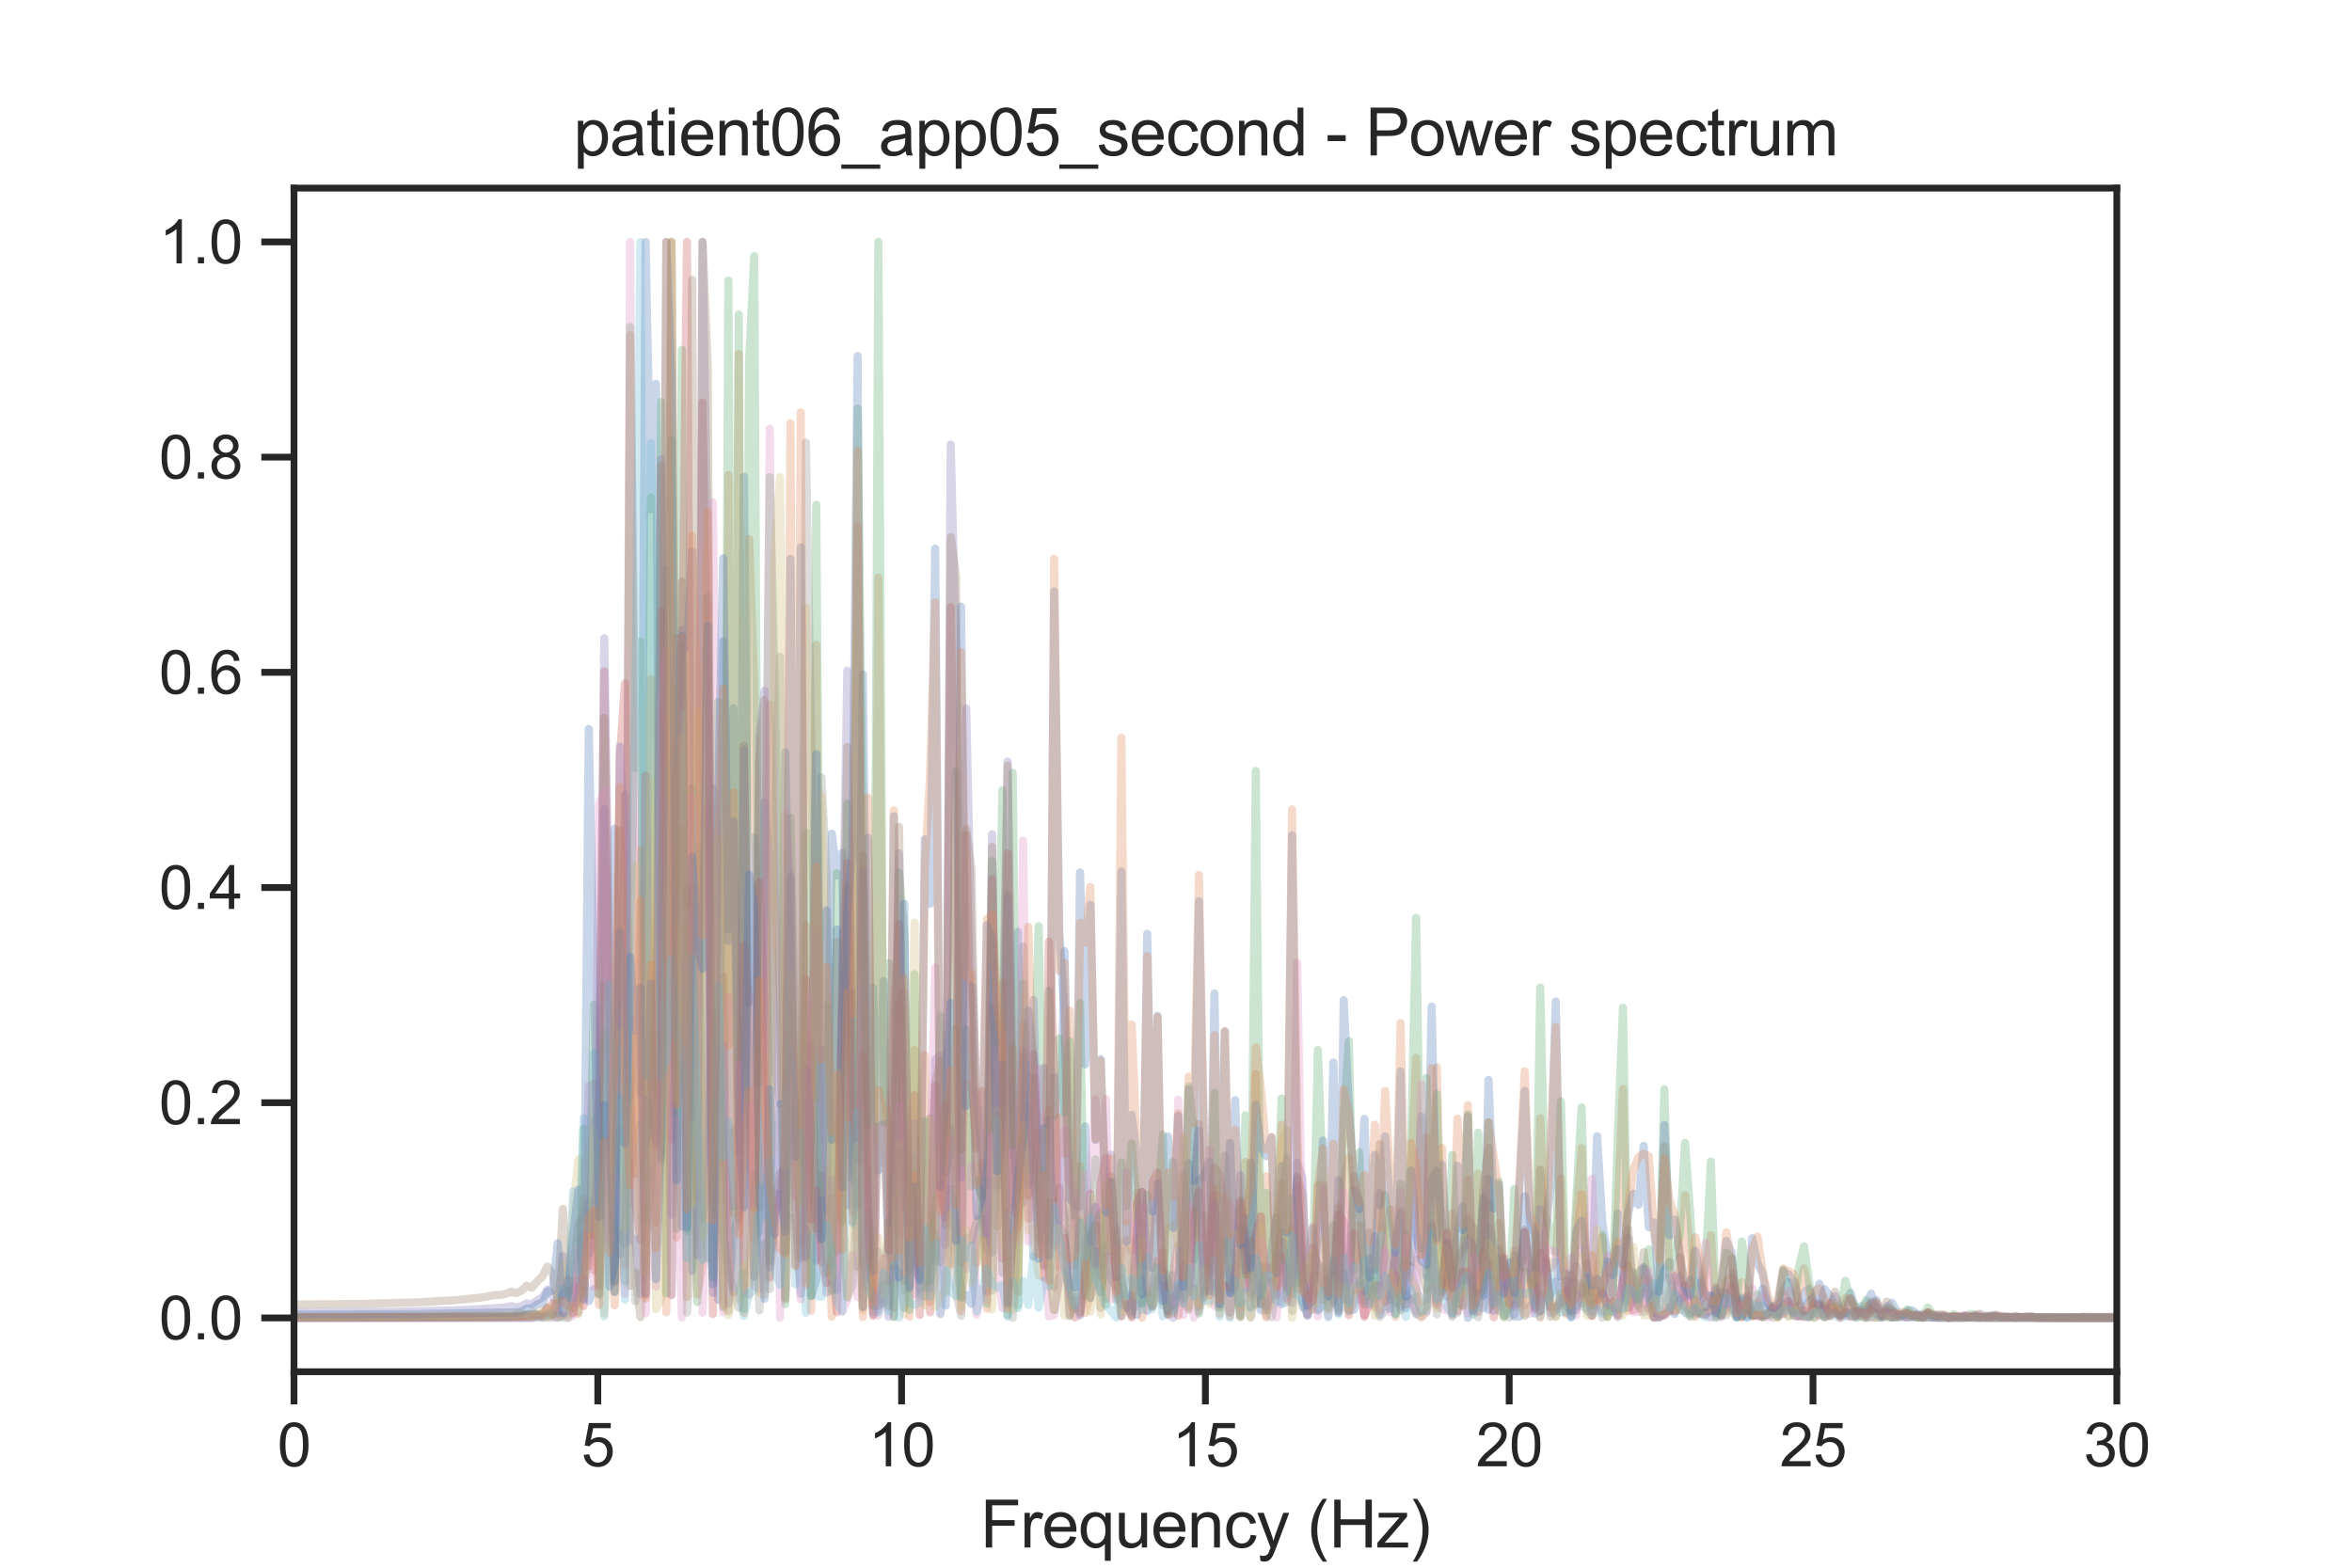 <?xml version="1.0" encoding="utf-8" standalone="no"?>
<!DOCTYPE svg PUBLIC "-//W3C//DTD SVG 1.1//EN"
  "http://www.w3.org/Graphics/SVG/1.1/DTD/svg11.dtd">
<svg xmlns:xlink="http://www.w3.org/1999/xlink" width="432pt" height="288pt" viewBox="0 0 432 288" xmlns="http://www.w3.org/2000/svg" version="1.1">
 <defs>
  <style type="text/css">*{stroke-linejoin: round; stroke-linecap: butt}</style>
 </defs>
 <g id="figure_1">
  <g id="patch_1">
   <path d="M 0 288 
L 432 288 
L 432 0 
L 0 0 
z
" style="fill: #ffffff"/>
  </g>
  <g id="axes_1">
   <g id="patch_2">
    <path d="M 54 252 
L 388.8 252 
L 388.8 34.56 
L 54 34.56 
z
" style="fill: #ffffff"/>
   </g>
   <g id="matplotlib.axis_1">
    <g id="xtick_1">
     <g id="line2d_1">
      <defs>
       <path id="m018572d6fb" d="M 0 0 
L 0 6 
" style="stroke: #262626; stroke-width: 1.25"/>
      </defs>
      <g>
       <use xlink:href="#m018572d6fb" x="54" y="252" style="fill: #262626; stroke: #262626; stroke-width: 1.25"/>
      </g>
     </g>
     <g id="text_1">
      <!-- 0 -->
      <g style="fill: #262626" transform="translate(50.941 269.374)scale(0.11 -0.11)">
       <defs>
        <path id="ArialMT-30" d="M 266 2259 
Q 266 3072 433 3567 
Q 600 4063 929 4331 
Q 1259 4600 1759 4600 
Q 2128 4600 2406 4451 
Q 2684 4303 2865 4023 
Q 3047 3744 3150 3342 
Q 3253 2941 3253 2259 
Q 3253 1453 3087 958 
Q 2922 463 2592 192 
Q 2263 -78 1759 -78 
Q 1097 -78 719 397 
Q 266 969 266 2259 
z
M 844 2259 
Q 844 1131 1108 757 
Q 1372 384 1759 384 
Q 2147 384 2411 759 
Q 2675 1134 2675 2259 
Q 2675 3391 2411 3762 
Q 2147 4134 1753 4134 
Q 1366 4134 1134 3806 
Q 844 3388 844 2259 
z
" transform="scale(0.016)"/>
       </defs>
       <use xlink:href="#ArialMT-30"/>
      </g>
     </g>
    </g>
    <g id="xtick_2">
     <g id="line2d_2">
      <g>
       <use xlink:href="#m018572d6fb" x="109.8" y="252" style="fill: #262626; stroke: #262626; stroke-width: 1.25"/>
      </g>
     </g>
     <g id="text_2">
      <!-- 5 -->
      <g style="fill: #262626" transform="translate(106.741 269.374)scale(0.11 -0.11)">
       <defs>
        <path id="ArialMT-35" d="M 266 1200 
L 856 1250 
Q 922 819 1161 601 
Q 1400 384 1738 384 
Q 2144 384 2425 690 
Q 2706 997 2706 1503 
Q 2706 1984 2436 2262 
Q 2166 2541 1728 2541 
Q 1456 2541 1237 2417 
Q 1019 2294 894 2097 
L 366 2166 
L 809 4519 
L 3088 4519 
L 3088 3981 
L 1259 3981 
L 1013 2750 
Q 1425 3038 1878 3038 
Q 2478 3038 2890 2622 
Q 3303 2206 3303 1553 
Q 3303 931 2941 478 
Q 2500 -78 1738 -78 
Q 1113 -78 717 272 
Q 322 622 266 1200 
z
" transform="scale(0.016)"/>
       </defs>
       <use xlink:href="#ArialMT-35"/>
      </g>
     </g>
    </g>
    <g id="xtick_3">
     <g id="line2d_3">
      <g>
       <use xlink:href="#m018572d6fb" x="165.6" y="252" style="fill: #262626; stroke: #262626; stroke-width: 1.25"/>
      </g>
     </g>
     <g id="text_3">
      <!-- 10 -->
      <g style="fill: #262626" transform="translate(159.483 269.374)scale(0.11 -0.11)">
       <defs>
        <path id="ArialMT-31" d="M 2384 0 
L 1822 0 
L 1822 3584 
Q 1619 3391 1289 3197 
Q 959 3003 697 2906 
L 697 3450 
Q 1169 3672 1522 3987 
Q 1875 4303 2022 4600 
L 2384 4600 
L 2384 0 
z
" transform="scale(0.016)"/>
       </defs>
       <use xlink:href="#ArialMT-31"/>
       <use xlink:href="#ArialMT-30" x="55.615"/>
      </g>
     </g>
    </g>
    <g id="xtick_4">
     <g id="line2d_4">
      <g>
       <use xlink:href="#m018572d6fb" x="221.4" y="252" style="fill: #262626; stroke: #262626; stroke-width: 1.25"/>
      </g>
     </g>
     <g id="text_4">
      <!-- 15 -->
      <g style="fill: #262626" transform="translate(215.283 269.374)scale(0.11 -0.11)">
       <use xlink:href="#ArialMT-31"/>
       <use xlink:href="#ArialMT-35" x="55.615"/>
      </g>
     </g>
    </g>
    <g id="xtick_5">
     <g id="line2d_5">
      <g>
       <use xlink:href="#m018572d6fb" x="277.2" y="252" style="fill: #262626; stroke: #262626; stroke-width: 1.25"/>
      </g>
     </g>
     <g id="text_5">
      <!-- 20 -->
      <g style="fill: #262626" transform="translate(271.083 269.374)scale(0.11 -0.11)">
       <defs>
        <path id="ArialMT-32" d="M 3222 541 
L 3222 0 
L 194 0 
Q 188 203 259 391 
Q 375 700 629 1000 
Q 884 1300 1366 1694 
Q 2113 2306 2375 2664 
Q 2638 3022 2638 3341 
Q 2638 3675 2398 3904 
Q 2159 4134 1775 4134 
Q 1369 4134 1125 3890 
Q 881 3647 878 3216 
L 300 3275 
Q 359 3922 746 4261 
Q 1134 4600 1788 4600 
Q 2447 4600 2831 4234 
Q 3216 3869 3216 3328 
Q 3216 3053 3103 2787 
Q 2991 2522 2730 2228 
Q 2469 1934 1863 1422 
Q 1356 997 1212 845 
Q 1069 694 975 541 
L 3222 541 
z
" transform="scale(0.016)"/>
       </defs>
       <use xlink:href="#ArialMT-32"/>
       <use xlink:href="#ArialMT-30" x="55.615"/>
      </g>
     </g>
    </g>
    <g id="xtick_6">
     <g id="line2d_6">
      <g>
       <use xlink:href="#m018572d6fb" x="333" y="252" style="fill: #262626; stroke: #262626; stroke-width: 1.25"/>
      </g>
     </g>
     <g id="text_6">
      <!-- 25 -->
      <g style="fill: #262626" transform="translate(326.883 269.374)scale(0.11 -0.11)">
       <use xlink:href="#ArialMT-32"/>
       <use xlink:href="#ArialMT-35" x="55.615"/>
      </g>
     </g>
    </g>
    <g id="xtick_7">
     <g id="line2d_7">
      <g>
       <use xlink:href="#m018572d6fb" x="388.8" y="252" style="fill: #262626; stroke: #262626; stroke-width: 1.25"/>
      </g>
     </g>
     <g id="text_7">
      <!-- 30 -->
      <g style="fill: #262626" transform="translate(382.683 269.374)scale(0.11 -0.11)">
       <defs>
        <path id="ArialMT-33" d="M 269 1209 
L 831 1284 
Q 928 806 1161 595 
Q 1394 384 1728 384 
Q 2125 384 2398 659 
Q 2672 934 2672 1341 
Q 2672 1728 2419 1979 
Q 2166 2231 1775 2231 
Q 1616 2231 1378 2169 
L 1441 2663 
Q 1497 2656 1531 2656 
Q 1891 2656 2178 2843 
Q 2466 3031 2466 3422 
Q 2466 3731 2256 3934 
Q 2047 4138 1716 4138 
Q 1388 4138 1169 3931 
Q 950 3725 888 3313 
L 325 3413 
Q 428 3978 793 4289 
Q 1159 4600 1703 4600 
Q 2078 4600 2393 4439 
Q 2709 4278 2876 4000 
Q 3044 3722 3044 3409 
Q 3044 3113 2884 2869 
Q 2725 2625 2413 2481 
Q 2819 2388 3044 2092 
Q 3269 1797 3269 1353 
Q 3269 753 2831 336 
Q 2394 -81 1725 -81 
Q 1122 -81 723 278 
Q 325 638 269 1209 
z
" transform="scale(0.016)"/>
       </defs>
       <use xlink:href="#ArialMT-33"/>
       <use xlink:href="#ArialMT-30" x="55.615"/>
      </g>
     </g>
    </g>
    <g id="text_8">
     <!-- Frequency (Hz) -->
     <g style="fill: #262626" transform="translate(180.059 284.295)scale(0.12 -0.12)">
      <defs>
       <path id="ArialMT-46" d="M 525 0 
L 525 4581 
L 3616 4581 
L 3616 4041 
L 1131 4041 
L 1131 2622 
L 3281 2622 
L 3281 2081 
L 1131 2081 
L 1131 0 
L 525 0 
z
" transform="scale(0.016)"/>
       <path id="ArialMT-72" d="M 416 0 
L 416 3319 
L 922 3319 
L 922 2816 
Q 1116 3169 1280 3281 
Q 1444 3394 1641 3394 
Q 1925 3394 2219 3213 
L 2025 2691 
Q 1819 2813 1613 2813 
Q 1428 2813 1281 2702 
Q 1134 2591 1072 2394 
Q 978 2094 978 1738 
L 978 0 
L 416 0 
z
" transform="scale(0.016)"/>
       <path id="ArialMT-65" d="M 2694 1069 
L 3275 997 
Q 3138 488 2766 206 
Q 2394 -75 1816 -75 
Q 1088 -75 661 373 
Q 234 822 234 1631 
Q 234 2469 665 2931 
Q 1097 3394 1784 3394 
Q 2450 3394 2872 2941 
Q 3294 2488 3294 1666 
Q 3294 1616 3291 1516 
L 816 1516 
Q 847 969 1125 678 
Q 1403 388 1819 388 
Q 2128 388 2347 550 
Q 2566 713 2694 1069 
z
M 847 1978 
L 2700 1978 
Q 2663 2397 2488 2606 
Q 2219 2931 1791 2931 
Q 1403 2931 1139 2672 
Q 875 2413 847 1978 
z
" transform="scale(0.016)"/>
       <path id="ArialMT-71" d="M 2538 -1272 
L 2538 353 
Q 2406 169 2170 47 
Q 1934 -75 1669 -75 
Q 1078 -75 651 397 
Q 225 869 225 1691 
Q 225 2191 398 2587 
Q 572 2984 901 3189 
Q 1231 3394 1625 3394 
Q 2241 3394 2594 2875 
L 2594 3319 
L 3100 3319 
L 3100 -1272 
L 2538 -1272 
z
M 803 1669 
Q 803 1028 1072 708 
Q 1341 388 1716 388 
Q 2075 388 2334 692 
Q 2594 997 2594 1619 
Q 2594 2281 2320 2615 
Q 2047 2950 1678 2950 
Q 1313 2950 1058 2639 
Q 803 2328 803 1669 
z
" transform="scale(0.016)"/>
       <path id="ArialMT-75" d="M 2597 0 
L 2597 488 
Q 2209 -75 1544 -75 
Q 1250 -75 995 37 
Q 741 150 617 320 
Q 494 491 444 738 
Q 409 903 409 1263 
L 409 3319 
L 972 3319 
L 972 1478 
Q 972 1038 1006 884 
Q 1059 663 1231 536 
Q 1403 409 1656 409 
Q 1909 409 2131 539 
Q 2353 669 2445 892 
Q 2538 1116 2538 1541 
L 2538 3319 
L 3100 3319 
L 3100 0 
L 2597 0 
z
" transform="scale(0.016)"/>
       <path id="ArialMT-6e" d="M 422 0 
L 422 3319 
L 928 3319 
L 928 2847 
Q 1294 3394 1984 3394 
Q 2284 3394 2536 3286 
Q 2788 3178 2913 3003 
Q 3038 2828 3088 2588 
Q 3119 2431 3119 2041 
L 3119 0 
L 2556 0 
L 2556 2019 
Q 2556 2363 2490 2533 
Q 2425 2703 2258 2804 
Q 2091 2906 1866 2906 
Q 1506 2906 1245 2678 
Q 984 2450 984 1813 
L 984 0 
L 422 0 
z
" transform="scale(0.016)"/>
       <path id="ArialMT-63" d="M 2588 1216 
L 3141 1144 
Q 3050 572 2676 248 
Q 2303 -75 1759 -75 
Q 1078 -75 664 370 
Q 250 816 250 1647 
Q 250 2184 428 2587 
Q 606 2991 970 3192 
Q 1334 3394 1763 3394 
Q 2303 3394 2647 3120 
Q 2991 2847 3088 2344 
L 2541 2259 
Q 2463 2594 2264 2762 
Q 2066 2931 1784 2931 
Q 1359 2931 1093 2626 
Q 828 2322 828 1663 
Q 828 994 1084 691 
Q 1341 388 1753 388 
Q 2084 388 2306 591 
Q 2528 794 2588 1216 
z
" transform="scale(0.016)"/>
       <path id="ArialMT-79" d="M 397 -1278 
L 334 -750 
Q 519 -800 656 -800 
Q 844 -800 956 -737 
Q 1069 -675 1141 -563 
Q 1194 -478 1313 -144 
Q 1328 -97 1363 -6 
L 103 3319 
L 709 3319 
L 1400 1397 
Q 1534 1031 1641 628 
Q 1738 1016 1872 1384 
L 2581 3319 
L 3144 3319 
L 1881 -56 
Q 1678 -603 1566 -809 
Q 1416 -1088 1222 -1217 
Q 1028 -1347 759 -1347 
Q 597 -1347 397 -1278 
z
" transform="scale(0.016)"/>
       <path id="ArialMT-20" transform="scale(0.016)"/>
       <path id="ArialMT-28" d="M 1497 -1347 
Q 1031 -759 709 28 
Q 388 816 388 1659 
Q 388 2403 628 3084 
Q 909 3875 1497 4659 
L 1900 4659 
Q 1522 4009 1400 3731 
Q 1209 3300 1100 2831 
Q 966 2247 966 1656 
Q 966 153 1900 -1347 
L 1497 -1347 
z
" transform="scale(0.016)"/>
       <path id="ArialMT-48" d="M 513 0 
L 513 4581 
L 1119 4581 
L 1119 2700 
L 3500 2700 
L 3500 4581 
L 4106 4581 
L 4106 0 
L 3500 0 
L 3500 2159 
L 1119 2159 
L 1119 0 
L 513 0 
z
" transform="scale(0.016)"/>
       <path id="ArialMT-7a" d="M 125 0 
L 125 456 
L 2238 2881 
Q 1878 2863 1603 2863 
L 250 2863 
L 250 3319 
L 2963 3319 
L 2963 2947 
L 1166 841 
L 819 456 
Q 1197 484 1528 484 
L 3063 484 
L 3063 0 
L 125 0 
z
" transform="scale(0.016)"/>
       <path id="ArialMT-29" d="M 791 -1347 
L 388 -1347 
Q 1322 153 1322 1656 
Q 1322 2244 1188 2822 
Q 1081 3291 891 3722 
Q 769 4003 388 4659 
L 791 4659 
Q 1378 3875 1659 3084 
Q 1900 2403 1900 1659 
Q 1900 816 1576 28 
Q 1253 -759 791 -1347 
z
" transform="scale(0.016)"/>
      </defs>
      <use xlink:href="#ArialMT-46"/>
      <use xlink:href="#ArialMT-72" x="61.084"/>
      <use xlink:href="#ArialMT-65" x="94.385"/>
      <use xlink:href="#ArialMT-71" x="150"/>
      <use xlink:href="#ArialMT-75" x="205.615"/>
      <use xlink:href="#ArialMT-65" x="261.23"/>
      <use xlink:href="#ArialMT-6e" x="316.846"/>
      <use xlink:href="#ArialMT-63" x="372.461"/>
      <use xlink:href="#ArialMT-79" x="422.461"/>
      <use xlink:href="#ArialMT-20" x="472.461"/>
      <use xlink:href="#ArialMT-28" x="500.244"/>
      <use xlink:href="#ArialMT-48" x="533.545"/>
      <use xlink:href="#ArialMT-7a" x="605.762"/>
      <use xlink:href="#ArialMT-29" x="655.762"/>
     </g>
    </g>
   </g>
   <g id="matplotlib.axis_2">
    <g id="ytick_1">
     <g id="line2d_8">
      <defs>
       <path id="mb6811c0d4a" d="M 0 0 
L -6 0 
" style="stroke: #262626; stroke-width: 1.25"/>
      </defs>
      <g>
       <use xlink:href="#mb6811c0d4a" x="54" y="242.116" style="fill: #262626; stroke: #262626; stroke-width: 1.25"/>
      </g>
     </g>
     <g id="text_9">
      <!-- 0.0 -->
      <g style="fill: #262626" transform="translate(29.21 246.053)scale(0.11 -0.11)">
       <defs>
        <path id="ArialMT-2e" d="M 581 0 
L 581 641 
L 1222 641 
L 1222 0 
L 581 0 
z
" transform="scale(0.016)"/>
       </defs>
       <use xlink:href="#ArialMT-30"/>
       <use xlink:href="#ArialMT-2e" x="55.615"/>
       <use xlink:href="#ArialMT-30" x="83.398"/>
      </g>
     </g>
    </g>
    <g id="ytick_2">
     <g id="line2d_9">
      <g>
       <use xlink:href="#mb6811c0d4a" x="54" y="202.582" style="fill: #262626; stroke: #262626; stroke-width: 1.25"/>
      </g>
     </g>
     <g id="text_10">
      <!-- 0.2 -->
      <g style="fill: #262626" transform="translate(29.21 206.519)scale(0.11 -0.11)">
       <use xlink:href="#ArialMT-30"/>
       <use xlink:href="#ArialMT-2e" x="55.615"/>
       <use xlink:href="#ArialMT-32" x="83.398"/>
      </g>
     </g>
    </g>
    <g id="ytick_3">
     <g id="line2d_10">
      <g>
       <use xlink:href="#mb6811c0d4a" x="54" y="163.047" style="fill: #262626; stroke: #262626; stroke-width: 1.25"/>
      </g>
     </g>
     <g id="text_11">
      <!-- 0.4 -->
      <g style="fill: #262626" transform="translate(29.21 166.984)scale(0.11 -0.11)">
       <defs>
        <path id="ArialMT-34" d="M 2069 0 
L 2069 1097 
L 81 1097 
L 81 1613 
L 2172 4581 
L 2631 4581 
L 2631 1613 
L 3250 1613 
L 3250 1097 
L 2631 1097 
L 2631 0 
L 2069 0 
z
M 2069 1613 
L 2069 3678 
L 634 1613 
L 2069 1613 
z
" transform="scale(0.016)"/>
       </defs>
       <use xlink:href="#ArialMT-30"/>
       <use xlink:href="#ArialMT-2e" x="55.615"/>
       <use xlink:href="#ArialMT-34" x="83.398"/>
      </g>
     </g>
    </g>
    <g id="ytick_4">
     <g id="line2d_11">
      <g>
       <use xlink:href="#mb6811c0d4a" x="54" y="123.513" style="fill: #262626; stroke: #262626; stroke-width: 1.25"/>
      </g>
     </g>
     <g id="text_12">
      <!-- 0.6 -->
      <g style="fill: #262626" transform="translate(29.21 127.45)scale(0.11 -0.11)">
       <defs>
        <path id="ArialMT-36" d="M 3184 3459 
L 2625 3416 
Q 2550 3747 2413 3897 
Q 2184 4138 1850 4138 
Q 1581 4138 1378 3988 
Q 1113 3794 959 3422 
Q 806 3050 800 2363 
Q 1003 2672 1297 2822 
Q 1591 2972 1913 2972 
Q 2475 2972 2870 2558 
Q 3266 2144 3266 1488 
Q 3266 1056 3080 686 
Q 2894 316 2569 119 
Q 2244 -78 1831 -78 
Q 1128 -78 684 439 
Q 241 956 241 2144 
Q 241 3472 731 4075 
Q 1159 4600 1884 4600 
Q 2425 4600 2770 4297 
Q 3116 3994 3184 3459 
z
M 888 1484 
Q 888 1194 1011 928 
Q 1134 663 1356 523 
Q 1578 384 1822 384 
Q 2178 384 2434 671 
Q 2691 959 2691 1453 
Q 2691 1928 2437 2201 
Q 2184 2475 1800 2475 
Q 1419 2475 1153 2201 
Q 888 1928 888 1484 
z
" transform="scale(0.016)"/>
       </defs>
       <use xlink:href="#ArialMT-30"/>
       <use xlink:href="#ArialMT-2e" x="55.615"/>
       <use xlink:href="#ArialMT-36" x="83.398"/>
      </g>
     </g>
    </g>
    <g id="ytick_5">
     <g id="line2d_12">
      <g>
       <use xlink:href="#mb6811c0d4a" x="54" y="83.978" style="fill: #262626; stroke: #262626; stroke-width: 1.25"/>
      </g>
     </g>
     <g id="text_13">
      <!-- 0.8 -->
      <g style="fill: #262626" transform="translate(29.21 87.915)scale(0.11 -0.11)">
       <defs>
        <path id="ArialMT-38" d="M 1131 2484 
Q 781 2613 612 2850 
Q 444 3088 444 3419 
Q 444 3919 803 4259 
Q 1163 4600 1759 4600 
Q 2359 4600 2725 4251 
Q 3091 3903 3091 3403 
Q 3091 3084 2923 2848 
Q 2756 2613 2416 2484 
Q 2838 2347 3058 2040 
Q 3278 1734 3278 1309 
Q 3278 722 2862 322 
Q 2447 -78 1769 -78 
Q 1091 -78 675 323 
Q 259 725 259 1325 
Q 259 1772 486 2073 
Q 713 2375 1131 2484 
z
M 1019 3438 
Q 1019 3113 1228 2906 
Q 1438 2700 1772 2700 
Q 2097 2700 2305 2904 
Q 2513 3109 2513 3406 
Q 2513 3716 2298 3927 
Q 2084 4138 1766 4138 
Q 1444 4138 1231 3931 
Q 1019 3725 1019 3438 
z
M 838 1322 
Q 838 1081 952 856 
Q 1066 631 1291 507 
Q 1516 384 1775 384 
Q 2178 384 2440 643 
Q 2703 903 2703 1303 
Q 2703 1709 2433 1975 
Q 2163 2241 1756 2241 
Q 1359 2241 1098 1978 
Q 838 1716 838 1322 
z
" transform="scale(0.016)"/>
       </defs>
       <use xlink:href="#ArialMT-30"/>
       <use xlink:href="#ArialMT-2e" x="55.615"/>
       <use xlink:href="#ArialMT-38" x="83.398"/>
      </g>
     </g>
    </g>
    <g id="ytick_6">
     <g id="line2d_13">
      <g>
       <use xlink:href="#mb6811c0d4a" x="54" y="44.444" style="fill: #262626; stroke: #262626; stroke-width: 1.25"/>
      </g>
     </g>
     <g id="text_14">
      <!-- 1.0 -->
      <g style="fill: #262626" transform="translate(29.21 48.38)scale(0.11 -0.11)">
       <use xlink:href="#ArialMT-31"/>
       <use xlink:href="#ArialMT-2e" x="55.615"/>
       <use xlink:href="#ArialMT-30" x="83.398"/>
      </g>
     </g>
    </g>
   </g>
   <g id="line2d_14">
    <path d="M 54 242.116 
L 97.69 242.093 
L 101.489 241.407 
L 102.439 238.416 
L 103.389 237.912 
L 104.339 237.11 
L 105.289 238.5 
L 106.238 235.22 
L 107.188 234.936 
L 108.138 239.041 
L 109.088 236.815 
L 110.037 237.763 
L 110.987 148.636 
L 111.937 210.695 
L 112.887 152.232 
L 113.837 230.407 
L 114.786 145.959 
L 115.736 201.73 
L 116.686 190.632 
L 117.636 200.985 
L 118.586 44.444 
L 119.535 93.539 
L 120.485 70.507 
L 121.435 212.216 
L 122.385 104.585 
L 123.334 175.448 
L 124.284 202.535 
L 125.234 225.35 
L 126.184 163.295 
L 127.134 233.512 
L 128.083 219.283 
L 129.033 223.863 
L 129.983 216.922 
L 130.933 186.159 
L 131.883 238.795 
L 132.832 117.774 
L 133.782 170.689 
L 134.732 130.102 
L 135.682 211.424 
L 136.631 87.593 
L 137.581 184.163 
L 138.531 153.823 
L 139.481 199.052 
L 140.431 147.349 
L 141.38 158.214 
L 142.33 196.858 
L 143.28 202.77 
L 144.23 138.234 
L 146.129 223.03 
L 147.079 237.702 
L 148.029 225.921 
L 148.979 238.067 
L 149.929 235.1 
L 150.878 192.729 
L 151.828 222.398 
L 152.778 153.146 
L 153.728 160.836 
L 154.677 156.704 
L 155.627 221.469 
L 156.577 182.655 
L 157.527 213.141 
L 158.477 123.874 
L 159.426 206.745 
L 160.376 181.467 
L 161.326 214.99 
L 162.276 180.227 
L 163.226 230.009 
L 164.175 232.77 
L 165.125 233.955 
L 166.075 240.28 
L 167.025 224.186 
L 167.974 233.564 
L 168.924 234.722 
L 169.874 227.541 
L 170.824 205.432 
L 171.774 231.626 
L 172.723 217.304 
L 173.673 239.888 
L 174.623 218.331 
L 175.573 225.389 
L 176.523 238.29 
L 177.472 237.962 
L 178.422 239.532 
L 179.372 227.683 
L 180.322 223.935 
L 181.271 229.546 
L 182.221 230.096 
L 183.171 213.119 
L 184.121 202.705 
L 185.071 164.526 
L 186.02 221.539 
L 186.97 171.178 
L 187.92 220.897 
L 188.87 203.397 
L 189.82 230.88 
L 190.769 222.096 
L 191.719 196.213 
L 192.669 227.702 
L 193.619 197.844 
L 194.569 224.195 
L 195.518 174.73 
L 196.468 220.128 
L 197.418 221.371 
L 198.368 221.747 
L 199.317 206.921 
L 200.267 238.45 
L 201.217 229.978 
L 202.167 237.344 
L 203.117 230.775 
L 204.066 234.661 
L 205.016 236.766 
L 205.966 234.904 
L 206.916 240.253 
L 207.866 237.91 
L 208.815 241.575 
L 209.765 234.803 
L 210.715 240.835 
L 211.665 237.88 
L 212.614 231.681 
L 213.564 232.912 
L 214.514 235.493 
L 215.464 239.774 
L 216.414 235.089 
L 217.363 225.967 
L 218.313 213.681 
L 219.263 231.415 
L 220.213 216.781 
L 221.163 216.01 
L 222.112 213.435 
L 223.062 237.531 
L 224.012 236.481 
L 224.962 227.224 
L 225.911 210.01 
L 226.861 232.855 
L 227.811 225.835 
L 228.761 236.808 
L 229.711 213.555 
L 230.66 228.773 
L 231.61 240.708 
L 232.56 240.694 
L 233.51 229.9 
L 234.46 223.708 
L 235.409 239.59 
L 236.359 239.176 
L 238.259 216.139 
L 239.209 239.071 
L 240.158 241.748 
L 241.108 236.396 
L 242.058 240.79 
L 243.008 239.751 
L 243.957 235.989 
L 244.907 231.754 
L 245.857 236.283 
L 246.807 234.056 
L 247.757 240.64 
L 248.706 240.631 
L 249.656 236.097 
L 250.606 239.71 
L 251.556 236.915 
L 252.506 227.1 
L 253.455 241.539 
L 254.405 238.79 
L 255.355 240.449 
L 256.305 228.439 
L 257.254 222.869 
L 258.204 240.349 
L 259.154 231.785 
L 260.104 220.031 
L 261.054 205.129 
L 262.003 234.44 
L 262.953 216.638 
L 263.903 215.105 
L 264.853 225.156 
L 265.803 238.269 
L 266.752 234.315 
L 267.702 226.58 
L 268.652 221.582 
L 269.602 242.097 
L 271.501 231.982 
L 272.451 219.982 
L 273.401 240.639 
L 274.351 237.777 
L 275.3 239.095 
L 276.25 233.973 
L 277.2 234.764 
L 278.15 241.893 
L 279.1 241.851 
L 280.049 219.752 
L 280.999 227.299 
L 281.949 241.317 
L 282.899 240.893 
L 283.849 231.656 
L 284.798 237.939 
L 285.748 235.422 
L 286.698 237.91 
L 287.648 235.26 
L 288.597 238.609 
L 289.547 232.632 
L 290.497 237.655 
L 291.447 234.784 
L 292.397 237.511 
L 293.346 208.728 
L 294.296 224.573 
L 296.196 237.762 
L 297.146 222.902 
L 298.095 236.135 
L 299.045 240.263 
L 299.995 238.91 
L 300.945 233.778 
L 301.894 232.76 
L 302.844 234.789 
L 303.794 241.186 
L 304.744 235.856 
L 305.694 233.606 
L 306.643 231.782 
L 307.593 241.407 
L 308.543 238.662 
L 309.493 238.291 
L 310.443 235.126 
L 311.392 240.356 
L 312.342 235.552 
L 313.292 237.833 
L 314.242 238.332 
L 315.191 240.943 
L 316.141 237.491 
L 317.091 237.512 
L 318.041 240.353 
L 318.991 241.962 
L 319.94 238.932 
L 320.89 239.009 
L 321.84 241.753 
L 322.79 241.075 
L 323.74 236.757 
L 324.689 239.628 
L 325.639 240.95 
L 326.589 241.856 
L 327.539 236.967 
L 328.489 235.568 
L 329.438 240.702 
L 330.388 240.874 
L 331.338 237.432 
L 332.288 236.737 
L 333.237 239.543 
L 334.187 239.816 
L 335.137 236.843 
L 336.087 238.113 
L 337.986 241.629 
L 338.936 239.705 
L 339.886 237.486 
L 340.836 240.637 
L 341.786 239.992 
L 342.735 239.639 
L 343.685 237.644 
L 344.635 240.601 
L 345.585 241.395 
L 346.534 240.56 
L 347.484 239.326 
L 348.434 240.922 
L 349.384 241.717 
L 350.334 240.784 
L 351.283 240.724 
L 352.233 241.8 
L 353.183 241.971 
L 355.083 241.907 
L 356.032 242.109 
L 358.882 241.915 
L 360.781 242.104 
L 361.731 241.984 
L 363.631 242.079 
L 365.53 241.813 
L 367.43 242.047 
L 369.329 241.94 
L 373.129 242.058 
L 376.928 242.043 
L 389.275 242.115 
L 389.275 242.115 
" clip-path="url(#p6969865496)" style="fill: none; stroke: #4c72b0; stroke-opacity: 0.3; stroke-width: 1.5; stroke-linecap: round"/>
   </g>
   <g id="line2d_15">
    <path d="M 54 242.001 
L 85.343 241.894 
L 92.941 241.782 
L 94.841 241.63 
L 95.791 241.644 
L 96.74 241.533 
L 97.69 241.636 
L 98.64 241.621 
L 99.59 241.83 
L 102.439 241.452 
L 103.389 241.729 
L 104.339 241.625 
L 105.289 236.325 
L 106.238 234.256 
L 107.188 220.257 
L 108.138 232.617 
L 109.088 198.943 
L 110.037 236.202 
L 110.987 209.299 
L 111.937 212.359 
L 112.887 239.813 
L 113.837 225.735 
L 114.786 232.301 
L 115.736 61.59 
L 116.686 215.629 
L 117.636 156.146 
L 118.586 237.927 
L 119.535 124.754 
L 120.485 224.572 
L 121.435 130.23 
L 122.385 241.068 
L 123.334 44.444 
L 124.284 227.368 
L 125.234 152.154 
L 126.184 238.281 
L 127.134 163.079 
L 128.083 237.829 
L 129.033 232.559 
L 129.983 148.209 
L 130.933 217.281 
L 131.883 185.241 
L 132.832 239.908 
L 133.782 87.252 
L 134.732 222.866 
L 135.682 65.012 
L 136.631 241.17 
L 137.581 98.994 
L 138.531 125.637 
L 139.481 221.829 
L 140.431 193.081 
L 141.38 129.47 
L 142.33 166.573 
L 143.28 182.91 
L 144.23 238.413 
L 145.18 184.931 
L 146.129 198.412 
L 147.079 228.198 
L 148.029 170.018 
L 148.979 240.825 
L 149.929 118.495 
L 150.878 231.826 
L 151.828 215.118 
L 152.778 241.895 
L 153.728 173.027 
L 154.677 224.221 
L 155.627 162.888 
L 156.577 222.601 
L 157.527 96.682 
L 158.477 180.061 
L 159.426 214.389 
L 160.376 240.992 
L 161.326 106.114 
L 162.276 200.047 
L 163.226 207.094 
L 164.175 240.33 
L 165.125 184.296 
L 166.075 182.399 
L 167.025 241.865 
L 167.974 192.876 
L 168.924 233.679 
L 169.874 193.839 
L 170.824 239.191 
L 171.774 234.888 
L 172.723 210.542 
L 173.673 202.929 
L 174.623 232.263 
L 175.573 189.014 
L 176.523 240.884 
L 177.472 198.931 
L 178.422 225.331 
L 179.372 231.974 
L 180.322 213.597 
L 181.271 240.41 
L 182.221 185.14 
L 183.171 204.447 
L 184.121 180.556 
L 185.071 239.872 
L 186.02 192.649 
L 186.97 237.44 
L 187.92 188.288 
L 188.87 219.54 
L 189.82 216.479 
L 190.769 208.186 
L 191.719 209.479 
L 192.669 203.984 
L 193.619 220.231 
L 194.569 205.324 
L 195.518 211.975 
L 196.468 185.659 
L 197.418 232.513 
L 198.368 214.267 
L 199.317 241.223 
L 200.267 238.039 
L 201.217 224.929 
L 202.167 222.646 
L 203.117 238.608 
L 204.066 226.425 
L 205.016 237.948 
L 205.966 228.421 
L 206.916 227.767 
L 207.866 229.672 
L 208.815 219.137 
L 209.765 242.058 
L 210.715 237.122 
L 211.665 240.023 
L 212.614 237.177 
L 213.564 230.001 
L 214.514 241.481 
L 215.464 233.847 
L 216.414 228.748 
L 217.363 235.216 
L 218.313 222.794 
L 219.263 222.653 
L 220.213 240.079 
L 221.163 228.872 
L 222.112 233.888 
L 223.062 218.33 
L 224.012 241.408 
L 224.962 236.211 
L 225.911 241.825 
L 226.861 232.751 
L 227.811 241.934 
L 228.761 213.454 
L 229.711 240.185 
L 230.66 197.266 
L 231.61 237.985 
L 232.56 216.084 
L 233.51 233.4 
L 235.409 217.433 
L 236.359 238.849 
L 237.309 225.506 
L 238.259 236.781 
L 239.209 232.809 
L 240.158 234.585 
L 241.108 238.945 
L 242.058 217.825 
L 243.008 217.641 
L 243.957 240.461 
L 244.907 234.407 
L 245.857 240.838 
L 246.807 216.877 
L 247.757 212.756 
L 248.706 237.122 
L 249.656 225.041 
L 250.606 241.586 
L 251.556 233.529 
L 252.506 240.131 
L 254.405 230.447 
L 255.355 222.16 
L 256.305 241.938 
L 257.254 222.445 
L 258.204 234.297 
L 259.154 216.61 
L 260.104 194.345 
L 261.054 230.573 
L 262.003 208.926 
L 262.953 230.468 
L 263.903 196.079 
L 264.853 237.537 
L 265.803 236.314 
L 266.752 222.927 
L 267.702 234.332 
L 268.652 239.964 
L 269.602 216.743 
L 270.551 240.651 
L 271.501 215.599 
L 272.451 237.153 
L 273.401 221.033 
L 274.351 237.432 
L 275.3 224.71 
L 276.25 241.677 
L 277.2 239.268 
L 278.15 229.765 
L 279.1 239.572 
L 280.049 239.826 
L 280.999 235.344 
L 281.949 238.006 
L 282.899 205.401 
L 283.849 230.749 
L 284.798 233.054 
L 285.748 231.266 
L 286.698 216.452 
L 287.648 241.387 
L 288.597 241.62 
L 289.547 223.269 
L 290.497 210.933 
L 291.447 240.615 
L 292.397 241.772 
L 294.296 227.369 
L 295.246 241.908 
L 296.196 238.124 
L 297.146 221.816 
L 298.095 200.041 
L 299.045 240.856 
L 299.995 237.354 
L 300.945 239.046 
L 301.894 234.95 
L 302.844 235.37 
L 303.794 240.34 
L 304.744 238.755 
L 305.694 210.574 
L 306.643 235.442 
L 307.593 234.319 
L 308.543 235.72 
L 309.493 219.601 
L 311.392 241.938 
L 312.342 239.948 
L 314.242 226.899 
L 315.191 242.097 
L 316.141 240.468 
L 317.091 235.23 
L 318.041 234.679 
L 318.991 240.961 
L 319.94 235.513 
L 320.89 237.635 
L 321.84 241.886 
L 322.79 239.336 
L 323.74 241.943 
L 324.689 241.512 
L 325.639 241.331 
L 326.589 241.522 
L 327.539 237.722 
L 329.438 241.084 
L 331.338 233.017 
L 333.237 242.031 
L 334.187 241.39 
L 335.137 240.137 
L 337.986 241.559 
L 338.936 238.44 
L 339.886 239.197 
L 340.836 240.351 
L 341.786 241.723 
L 342.735 239.927 
L 343.685 241.059 
L 344.635 241.238 
L 345.585 241.683 
L 346.534 240.772 
L 347.484 241.117 
L 348.434 241.335 
L 349.384 241.856 
L 350.334 241.072 
L 351.283 241.581 
L 352.233 241.902 
L 353.183 241.875 
L 354.133 241.078 
L 355.083 241.832 
L 356.032 242.068 
L 356.982 242.028 
L 357.932 242.106 
L 358.882 241.773 
L 359.831 242.085 
L 360.781 242.069 
L 361.731 241.783 
L 362.681 241.832 
L 363.631 242.081 
L 369.329 242.028 
L 370.279 242.108 
L 373.129 241.937 
L 374.078 242.078 
L 381.677 242.102 
L 389.275 242.113 
L 389.275 242.113 
" clip-path="url(#p6969865496)" style="fill: none; stroke: #dd8452; stroke-opacity: 0.3; stroke-width: 1.5; stroke-linecap: round"/>
   </g>
   <g id="line2d_16">
    <path d="M 54 242.107 
L 93.891 242.02 
L 98.64 241.938 
L 99.59 242.067 
L 101.489 241.941 
L 102.439 241.891 
L 103.389 242.069 
L 104.339 242.113 
L 105.289 240.643 
L 106.238 241.047 
L 107.188 207.342 
L 108.138 227.099 
L 109.088 184.58 
L 110.037 237.793 
L 110.987 180.987 
L 111.937 188.231 
L 112.887 237.322 
L 113.837 207.657 
L 114.786 235.423 
L 115.736 60.073 
L 116.686 141.124 
L 117.636 117.873 
L 118.586 224.247 
L 119.535 91.387 
L 120.485 198.091 
L 121.435 73.848 
L 122.385 237.593 
L 123.334 80.841 
L 124.284 225.85 
L 125.234 64.269 
L 126.184 226.173 
L 127.134 144.712 
L 128.083 239.181 
L 129.033 223.839 
L 129.983 109.693 
L 130.933 222.127 
L 131.883 128.94 
L 132.832 240.166 
L 133.782 51.529 
L 134.732 221.612 
L 135.682 57.778 
L 136.631 240.539 
L 137.581 66.451 
L 138.531 47.059 
L 139.481 226.29 
L 140.431 169.84 
L 141.38 87.635 
L 142.33 126.914 
L 144.23 239.623 
L 145.18 150.212 
L 146.129 196.83 
L 147.079 213.669 
L 148.029 152.967 
L 148.979 238.076 
L 149.929 92.75 
L 150.878 227.713 
L 151.828 184.814 
L 152.778 237.151 
L 153.728 160.399 
L 154.677 224.555 
L 155.627 147.636 
L 156.577 216.476 
L 157.527 75.062 
L 158.477 153.908 
L 159.426 204.65 
L 160.376 238.62 
L 161.326 44.444 
L 162.276 206.188 
L 163.226 176.939 
L 164.175 241.936 
L 165.125 160.295 
L 166.075 171.251 
L 167.025 240.642 
L 167.974 178.966 
L 168.924 231.283 
L 169.874 205.957 
L 170.824 235.238 
L 171.774 231.701 
L 172.723 186.668 
L 173.673 215.32 
L 174.623 211.268 
L 175.573 141.689 
L 176.523 238.443 
L 177.472 189.218 
L 178.422 217.92 
L 179.372 216.934 
L 180.322 219.965 
L 181.271 239.504 
L 182.221 158.195 
L 183.171 191.586 
L 184.121 145.176 
L 185.071 241.604 
L 186.02 141.984 
L 186.97 239.842 
L 187.92 180.656 
L 188.87 217.745 
L 189.82 208.036 
L 190.769 170.148 
L 191.719 215.431 
L 192.669 182.022 
L 193.619 205.056 
L 194.569 190.78 
L 195.518 204.426 
L 196.468 191.338 
L 197.418 223.437 
L 198.368 184.238 
L 199.317 238.046 
L 200.267 234.027 
L 201.217 213 
L 202.167 222.176 
L 203.117 239.69 
L 204.066 217.153 
L 205.016 238.73 
L 205.966 213.564 
L 206.916 221.597 
L 207.866 210.099 
L 208.815 221.601 
L 209.765 239.494 
L 210.715 219.487 
L 211.665 232.911 
L 212.614 222.928 
L 213.564 208.466 
L 214.514 240.975 
L 215.464 213.462 
L 216.414 229.005 
L 217.363 238.618 
L 218.313 199.594 
L 219.263 207.69 
L 220.213 241.338 
L 221.163 223.253 
L 222.112 233.522 
L 223.062 200.768 
L 224.012 240.246 
L 224.962 227.846 
L 225.911 237.129 
L 226.861 235.043 
L 227.811 241.613 
L 228.761 204.869 
L 229.711 237.553 
L 230.66 141.61 
L 231.61 239.629 
L 232.56 219.139 
L 233.51 235.727 
L 234.46 225.393 
L 235.409 201.807 
L 236.359 237.316 
L 237.309 220.161 
L 238.259 235.705 
L 239.209 235.307 
L 240.158 232.923 
L 241.108 235.236 
L 242.058 192.903 
L 243.008 218.586 
L 243.957 240.134 
L 244.907 225.11 
L 245.857 237.599 
L 246.807 205.241 
L 247.757 191.281 
L 248.706 233.295 
L 249.656 211.682 
L 250.606 239.077 
L 251.556 235.124 
L 252.506 238.571 
L 254.405 219.602 
L 255.355 226.466 
L 256.305 241.394 
L 257.254 217.493 
L 258.204 225.993 
L 259.154 212.027 
L 260.104 168.599 
L 261.054 229.344 
L 262.003 198.021 
L 262.953 235.282 
L 263.903 201.01 
L 264.853 237.057 
L 265.803 234.096 
L 266.752 212.16 
L 267.702 239.415 
L 268.652 239.824 
L 269.602 204.685 
L 270.551 238.677 
L 271.501 208.067 
L 272.451 236.916 
L 273.401 206.206 
L 274.351 238.488 
L 275.3 217.135 
L 276.25 242.008 
L 277.2 239.734 
L 278.15 218.428 
L 279.1 237.748 
L 280.049 233.549 
L 280.999 234.762 
L 281.949 239.131 
L 282.899 181.418 
L 283.849 222.975 
L 285.748 230.024 
L 286.698 202.33 
L 287.648 239.832 
L 288.597 241.027 
L 289.547 219.769 
L 290.497 203.439 
L 291.447 237.855 
L 292.397 239.838 
L 293.346 236.87 
L 294.296 226.857 
L 295.246 241.962 
L 296.196 237.457 
L 297.146 208.828 
L 298.095 185.132 
L 299.045 239.198 
L 299.995 233.694 
L 300.945 238.564 
L 301.894 236.265 
L 302.844 229.498 
L 303.794 239.507 
L 304.744 235.928 
L 305.694 200.105 
L 306.643 232.849 
L 307.593 230.357 
L 308.543 226.782 
L 309.493 209.947 
L 310.443 222.878 
L 311.392 239.802 
L 312.342 236.859 
L 313.292 232.347 
L 314.242 213.387 
L 315.191 241.814 
L 316.141 236.932 
L 317.091 230.117 
L 318.041 231.003 
L 318.991 239.563 
L 319.94 228.097 
L 320.89 234.227 
L 321.84 241.689 
L 322.79 237.739 
L 323.74 242.053 
L 324.689 241.273 
L 325.639 239.849 
L 326.589 241.099 
L 327.539 233.328 
L 328.489 237.466 
L 329.438 240.956 
L 330.388 232.934 
L 331.338 228.965 
L 333.237 242.071 
L 335.137 239.747 
L 336.087 240.49 
L 337.037 240.254 
L 337.986 241.592 
L 338.936 235.292 
L 339.886 238.593 
L 340.836 240.112 
L 341.786 241.174 
L 342.735 238.85 
L 343.685 240.776 
L 344.635 241.506 
L 345.585 241.811 
L 346.534 240.335 
L 347.484 240.631 
L 348.434 241.397 
L 349.384 241.637 
L 350.334 240.537 
L 351.283 241.32 
L 352.233 241.692 
L 353.183 241.524 
L 354.133 240.189 
L 355.083 241.562 
L 356.032 242.024 
L 356.982 241.992 
L 357.932 242.075 
L 358.882 241.431 
L 359.831 242.057 
L 360.781 241.996 
L 361.731 241.409 
L 362.681 241.458 
L 363.631 242.08 
L 365.53 241.841 
L 366.48 242.115 
L 369.329 241.993 
L 370.279 242.111 
L 371.229 241.981 
L 374.078 242.007 
L 375.978 242.054 
L 380.727 242.072 
L 387.375 242.112 
L 389.275 242.113 
L 389.275 242.113 
" clip-path="url(#p6969865496)" style="fill: none; stroke: #55a868; stroke-opacity: 0.3; stroke-width: 1.5; stroke-linecap: round"/>
   </g>
   <g id="line2d_17">
    <path d="M 54 242.076 
L 88.192 241.967 
L 95.791 241.836 
L 96.74 241.586 
L 98.64 241.398 
L 99.59 241.432 
L 100.54 240.564 
L 101.489 239.429 
L 102.439 241.259 
L 103.389 238.888 
L 104.339 235.064 
L 105.289 241.258 
L 106.238 236.329 
L 107.188 239.938 
L 108.138 222.464 
L 109.088 233.352 
L 110.037 198.626 
L 110.987 123.323 
L 111.937 190.317 
L 112.887 235.226 
L 113.837 139.358 
L 114.786 125.562 
L 115.736 200.573 
L 116.686 220.953 
L 117.636 227.732 
L 118.586 142.492 
L 119.535 197.972 
L 120.485 210.353 
L 121.435 112.269 
L 122.385 166.267 
L 123.334 209.29 
L 124.284 117.184 
L 125.234 129.811 
L 126.184 44.444 
L 127.134 205.341 
L 128.083 183.809 
L 129.033 73.946 
L 129.983 134.661 
L 130.933 241.411 
L 131.883 187.247 
L 132.832 211.064 
L 133.782 220.769 
L 134.732 237.491 
L 135.682 231.916 
L 136.631 173.649 
L 137.581 184.188 
L 138.531 227.607 
L 139.481 162.103 
L 140.431 185.247 
L 141.38 234.713 
L 142.33 223.156 
L 143.28 219.927 
L 144.23 212.078 
L 145.18 161.168 
L 146.129 219.503 
L 147.079 220.716 
L 148.029 179.914 
L 148.979 224.043 
L 149.929 218.763 
L 150.878 231.6 
L 151.828 235.694 
L 152.778 231.387 
L 153.728 241.053 
L 154.677 185.693 
L 155.627 158.525 
L 156.577 224.435 
L 157.527 213.467 
L 158.477 194.033 
L 159.426 226.499 
L 160.376 241.73 
L 161.326 235.351 
L 162.276 231.201 
L 163.226 235.38 
L 164.175 186.259 
L 165.125 169.829 
L 166.075 235.331 
L 167.025 211.262 
L 167.974 201.184 
L 168.924 241.591 
L 169.874 228.481 
L 170.824 241.069 
L 171.774 199.372 
L 172.723 218.431 
L 173.673 223.762 
L 174.623 111.542 
L 176.523 231.884 
L 177.472 153.383 
L 178.422 197.399 
L 179.372 210.914 
L 180.322 200.446 
L 181.271 237.312 
L 182.221 161.512 
L 183.171 202.456 
L 184.121 231.228 
L 185.071 156.76 
L 186.02 222.324 
L 186.97 223.506 
L 187.92 206.885 
L 188.87 223.873 
L 189.82 193.673 
L 190.769 211.841 
L 191.719 234.757 
L 192.669 172.986 
L 193.619 195.902 
L 194.569 232.842 
L 195.518 227.441 
L 196.468 237.755 
L 197.418 242.013 
L 198.368 241.331 
L 199.317 235.956 
L 200.267 219.273 
L 201.217 232.494 
L 202.167 217.496 
L 203.117 212.711 
L 204.066 227.849 
L 205.016 233.241 
L 205.966 241.878 
L 206.916 239.577 
L 207.866 242.003 
L 208.815 220.913 
L 209.765 218.97 
L 210.715 237.516 
L 211.665 217.08 
L 212.614 215.446 
L 213.564 235.133 
L 214.514 240.833 
L 215.464 238.33 
L 216.414 241.7 
L 217.363 232.592 
L 218.313 237.152 
L 219.263 224.156 
L 220.213 218.932 
L 221.163 237.219 
L 223.062 219.479 
L 224.012 239.661 
L 224.962 236.158 
L 225.911 241.172 
L 226.861 235.137 
L 227.811 221.07 
L 228.761 227.715 
L 229.711 238.364 
L 230.66 226.507 
L 231.61 223.471 
L 232.56 241.981 
L 233.51 235.385 
L 234.46 238.022 
L 235.409 230.793 
L 236.359 236.546 
L 237.309 235.515 
L 238.259 217.785 
L 240.158 241.52 
L 241.108 229.216 
L 242.058 232.173 
L 243.008 235.877 
L 243.957 235.314 
L 244.907 239.343 
L 245.857 223.024 
L 246.807 224.339 
L 247.757 241.603 
L 248.706 226.585 
L 250.606 241.918 
L 252.506 236.237 
L 253.455 236.21 
L 254.405 239.181 
L 255.355 234.688 
L 256.305 234.157 
L 257.254 238.742 
L 258.204 239.68 
L 259.154 238.735 
L 260.104 241.255 
L 261.054 241.967 
L 262.003 241.02 
L 262.953 236.401 
L 263.903 239.715 
L 264.853 237.164 
L 265.803 226.512 
L 266.752 237.309 
L 267.702 240.894 
L 268.652 233.574 
L 269.602 233.653 
L 270.551 237.982 
L 271.501 241.041 
L 272.451 230.104 
L 273.401 231.728 
L 274.351 242.001 
L 276.25 231.075 
L 277.2 239.46 
L 278.15 240.004 
L 279.1 239.059 
L 280.049 226.407 
L 280.999 234.74 
L 281.949 240.539 
L 282.899 230.239 
L 283.849 231.442 
L 284.798 240.273 
L 285.748 240.131 
L 286.698 239.286 
L 287.648 237.146 
L 288.597 240.68 
L 289.547 240.675 
L 290.497 236.321 
L 291.447 237.083 
L 292.397 241.733 
L 293.346 239.207 
L 294.296 237.628 
L 295.246 239.742 
L 296.196 239.219 
L 297.146 241.733 
L 298.095 235.272 
L 299.045 232.459 
L 299.995 240.703 
L 300.945 240.343 
L 301.894 237.393 
L 302.844 240.496 
L 303.794 242.002 
L 304.744 241.892 
L 305.694 241.653 
L 306.643 240.257 
L 307.593 240.926 
L 308.543 239.265 
L 309.493 236.11 
L 310.443 240.375 
L 311.392 241.1 
L 312.342 241.286 
L 313.292 241.612 
L 314.242 240.418 
L 315.191 240.906 
L 316.141 241.634 
L 317.091 240.502 
L 318.041 236.355 
L 318.991 239.57 
L 319.94 241.953 
L 320.89 240.008 
L 321.84 241.583 
L 322.79 241.677 
L 323.74 241.458 
L 324.689 241.446 
L 325.639 240.107 
L 326.589 240.66 
L 327.539 241.394 
L 328.489 239.708 
L 329.438 241.004 
L 330.388 241.717 
L 331.338 240.725 
L 332.288 241.453 
L 333.237 239.429 
L 334.187 239.837 
L 335.137 242.039 
L 336.087 239.348 
L 337.037 240.563 
L 337.986 242.109 
L 338.936 241.295 
L 339.886 241.816 
L 340.836 241.751 
L 341.786 241.501 
L 342.735 241.985 
L 343.685 240.602 
L 344.635 241.419 
L 345.585 242.053 
L 346.534 241.072 
L 347.484 241.302 
L 348.434 242.007 
L 349.384 241.772 
L 350.334 242.063 
L 351.283 241.78 
L 352.233 241.977 
L 353.183 241.98 
L 354.133 241.834 
L 355.083 242.06 
L 356.032 241.99 
L 357.932 242.112 
L 362.681 242.038 
L 363.631 241.905 
L 364.58 242.088 
L 368.38 242.081 
L 370.279 242.075 
L 374.078 242.095 
L 380.727 242.112 
L 389.275 242.097 
L 389.275 242.097 
" clip-path="url(#p6969865496)" style="fill: none; stroke: #c44e52; stroke-opacity: 0.3; stroke-width: 1.5; stroke-linecap: round"/>
   </g>
   <g id="line2d_18">
    <path d="M 54 241.087 
L 72.996 240.974 
L 84.393 240.704 
L 89.142 240.445 
L 92.941 240.168 
L 93.891 239.947 
L 94.841 240.152 
L 95.791 239.986 
L 96.74 239.456 
L 97.69 239.617 
L 98.64 238.91 
L 99.59 238.381 
L 100.54 236.918 
L 101.489 237.901 
L 102.439 240.565 
L 103.389 230.769 
L 104.339 237.653 
L 105.289 239.368 
L 106.238 231.897 
L 107.188 227.073 
L 108.138 230.277 
L 109.088 228.799 
L 110.037 210.64 
L 110.987 117.244 
L 112.887 237.369 
L 113.837 137.142 
L 114.786 153.685 
L 115.736 227.824 
L 116.686 227.674 
L 117.636 237.738 
L 118.586 202.059 
L 119.535 204.285 
L 120.485 209.387 
L 121.435 84.365 
L 122.385 170.742 
L 123.334 223.173 
L 124.284 141.028 
L 125.234 115.769 
L 126.184 118.865 
L 127.134 101.332 
L 128.083 230.618 
L 129.033 44.444 
L 129.983 101.664 
L 130.933 237.522 
L 131.883 203.574 
L 132.832 191.919 
L 133.782 239.453 
L 134.732 226.53 
L 135.682 222.853 
L 136.631 137.723 
L 137.581 199.776 
L 138.531 234.427 
L 139.481 135.368 
L 140.431 126.893 
L 141.38 232.795 
L 142.33 219.323 
L 143.28 219.398 
L 144.23 225.112 
L 145.18 193.038 
L 146.129 202.863 
L 147.079 231.22 
L 148.029 196.552 
L 148.979 206.135 
L 149.929 231.608 
L 150.878 220.383 
L 151.828 237.498 
L 152.778 216.877 
L 153.728 236.978 
L 155.627 123.237 
L 156.577 212.497 
L 157.527 221.565 
L 158.477 160.115 
L 159.426 225.092 
L 160.376 241.438 
L 161.326 240.551 
L 162.276 236.147 
L 163.226 241.884 
L 164.175 213.308 
L 165.125 156.736 
L 166.075 219.668 
L 167.025 224.873 
L 167.974 206.359 
L 168.924 236.936 
L 169.874 235.541 
L 170.824 236.719 
L 171.774 194.635 
L 172.723 193.957 
L 173.673 228.723 
L 174.623 81.674 
L 175.573 119.517 
L 176.523 216.333 
L 177.472 130.146 
L 178.422 173.815 
L 179.372 202.049 
L 180.322 212.615 
L 181.271 226.774 
L 182.221 153.243 
L 183.171 217.864 
L 184.121 208.288 
L 185.071 139.879 
L 186.02 210.332 
L 186.97 218.036 
L 187.92 193.018 
L 188.87 217.735 
L 189.82 183.726 
L 190.769 219.815 
L 191.719 232.357 
L 192.669 205.753 
L 193.619 228.913 
L 194.569 225.209 
L 195.518 226.743 
L 196.468 241.767 
L 197.418 238.132 
L 198.368 241.658 
L 199.317 227.838 
L 200.267 228.23 
L 201.217 221.707 
L 202.167 234.504 
L 203.117 224.985 
L 204.066 212.117 
L 205.016 234.357 
L 205.966 239.611 
L 206.916 239.809 
L 207.866 241.448 
L 208.815 226.565 
L 209.765 218.922 
L 210.715 232.706 
L 211.665 232.938 
L 212.614 217.431 
L 213.564 234.728 
L 214.514 241.474 
L 215.464 242.082 
L 216.414 236.503 
L 217.363 235.324 
L 218.313 240.218 
L 219.263 219.006 
L 220.213 207.703 
L 221.163 238.32 
L 222.112 233.09 
L 223.062 221.295 
L 224.012 228.208 
L 224.962 231.316 
L 225.911 237.578 
L 226.861 235.942 
L 227.811 215.867 
L 228.761 233.439 
L 229.711 231.241 
L 230.66 231.115 
L 231.61 239.529 
L 232.56 240.018 
L 233.51 238.296 
L 234.46 236.102 
L 235.409 228.117 
L 237.309 239.381 
L 238.259 213.574 
L 239.209 216.307 
L 240.158 240.098 
L 241.108 230.676 
L 242.058 232.361 
L 243.008 236.55 
L 243.957 236.216 
L 244.907 238.77 
L 245.857 216.801 
L 246.807 234.433 
L 247.757 239.08 
L 248.706 218.606 
L 249.656 220.942 
L 250.606 237.187 
L 251.556 231.227 
L 252.506 233.374 
L 253.455 219.159 
L 254.405 237.432 
L 255.355 238.158 
L 256.305 230.35 
L 257.254 240.114 
L 258.204 232.087 
L 259.154 232.743 
L 260.104 236.797 
L 261.054 239.179 
L 262.003 238.722 
L 262.953 229.76 
L 263.903 239.043 
L 264.853 235.798 
L 265.803 228.228 
L 266.752 241.127 
L 268.652 230.007 
L 269.602 227.632 
L 270.551 228.868 
L 271.501 239.474 
L 272.451 221.948 
L 273.401 216.555 
L 274.351 240.815 
L 275.3 231.172 
L 276.25 232.06 
L 277.2 238.025 
L 278.15 239.543 
L 279.1 233.335 
L 280.049 226.269 
L 281.949 240.144 
L 282.899 222.098 
L 283.849 231.043 
L 284.798 241.241 
L 285.748 240.706 
L 286.698 239.338 
L 287.648 238.279 
L 288.597 235.412 
L 289.547 240.108 
L 290.497 237.708 
L 291.447 234.569 
L 292.397 240.952 
L 293.346 238.503 
L 294.296 237.648 
L 295.246 239.657 
L 296.196 239.877 
L 297.146 241.451 
L 298.095 235.383 
L 299.045 227.395 
L 299.995 237.714 
L 300.945 239.714 
L 301.894 233.073 
L 302.844 238.516 
L 303.794 242.011 
L 304.744 242.028 
L 305.694 241.226 
L 306.643 240.749 
L 307.593 238.685 
L 308.543 234.397 
L 309.493 240.004 
L 310.443 241.343 
L 311.392 240.43 
L 312.342 241.328 
L 313.292 241.493 
L 314.242 240.094 
L 315.191 236.96 
L 316.141 241.969 
L 318.041 233.786 
L 318.991 239.543 
L 319.94 241.783 
L 320.89 239.781 
L 321.84 241.438 
L 323.74 241.73 
L 324.689 241.374 
L 325.639 240.356 
L 326.589 241.494 
L 328.489 239.091 
L 329.438 241.653 
L 330.388 241.857 
L 331.338 241.59 
L 332.288 241.95 
L 333.237 240.316 
L 334.187 239.467 
L 335.137 241.832 
L 336.087 240.357 
L 337.037 238.095 
L 337.986 241.591 
L 338.936 241.092 
L 339.886 241.281 
L 340.836 240.967 
L 341.786 241.136 
L 342.735 241.649 
L 343.685 239.399 
L 344.635 239.991 
L 345.585 241.777 
L 346.534 239.923 
L 347.484 240.962 
L 348.434 241.618 
L 349.384 241.681 
L 350.334 241.904 
L 351.283 241.639 
L 352.233 242.022 
L 354.133 241.442 
L 355.083 242.061 
L 356.032 241.741 
L 356.982 241.704 
L 357.932 241.966 
L 359.831 242.037 
L 360.781 241.755 
L 361.731 242.054 
L 363.631 241.582 
L 364.58 241.934 
L 366.48 241.757 
L 367.43 241.913 
L 368.38 241.904 
L 369.329 242.05 
L 370.279 241.873 
L 371.229 242.042 
L 372.179 242.042 
L 373.129 241.911 
L 374.078 242.037 
L 389.275 241.981 
L 389.275 241.981 
" clip-path="url(#p6969865496)" style="fill: none; stroke: #8172b3; stroke-opacity: 0.3; stroke-width: 1.5; stroke-linecap: round"/>
   </g>
   <g id="line2d_19">
    <path d="M 54 239.656 
L 66.347 239.552 
L 76.795 239.252 
L 83.443 238.868 
L 88.192 238.397 
L 91.042 237.907 
L 91.991 237.898 
L 92.941 237.684 
L 93.891 237.297 
L 94.841 237.574 
L 95.791 237.102 
L 96.74 236.202 
L 97.69 236.575 
L 98.64 235.403 
L 99.59 234.531 
L 100.54 232.671 
L 101.489 233.94 
L 102.439 238.633 
L 103.389 222.073 
L 104.339 237.367 
L 105.289 233.481 
L 106.238 224.722 
L 107.188 223.66 
L 108.138 220.764 
L 109.088 227.015 
L 110.037 212.611 
L 110.987 131.901 
L 111.937 208.634 
L 112.887 235.565 
L 113.837 152.582 
L 114.786 169.369 
L 115.736 236.222 
L 116.686 233.823 
L 117.636 241.984 
L 118.586 227.306 
L 119.535 217.763 
L 120.485 185.951 
L 121.435 85.577 
L 122.385 169.279 
L 123.334 237.915 
L 125.234 106.845 
L 126.184 166.198 
L 127.134 51.408 
L 128.083 219.999 
L 129.033 44.444 
L 129.983 67.119 
L 130.933 234.655 
L 131.883 205.258 
L 132.832 179.463 
L 133.782 240.886 
L 134.732 207.436 
L 135.682 224.01 
L 136.631 136.974 
L 137.581 204.557 
L 138.531 234.567 
L 139.481 139.51 
L 140.431 128.61 
L 141.38 231.677 
L 142.33 221.595 
L 143.28 215.49 
L 144.23 230.036 
L 146.129 201.965 
L 147.079 231.039 
L 148.029 217.081 
L 148.979 191.834 
L 149.929 225.807 
L 150.878 215.985 
L 151.828 233.888 
L 152.778 220.068 
L 153.728 229.9 
L 154.677 187.151 
L 155.627 137.219 
L 156.577 195.266 
L 157.527 232.723 
L 158.477 157.052 
L 159.426 220.226 
L 160.376 239.865 
L 161.326 239.888 
L 162.276 235.517 
L 163.226 239.947 
L 164.175 222.204 
L 165.125 151.874 
L 166.075 211.898 
L 167.025 233.093 
L 167.974 217.534 
L 168.924 233.499 
L 169.874 236.552 
L 170.824 230.312 
L 171.774 198.838 
L 172.723 194.96 
L 173.673 225.039 
L 174.623 98.682 
L 175.573 105.622 
L 176.523 211.166 
L 177.472 152.303 
L 178.422 159.774 
L 179.372 213.97 
L 180.322 219.765 
L 181.271 214.893 
L 182.221 155.584 
L 183.171 225.292 
L 184.121 191.904 
L 185.071 140.632 
L 186.02 201.061 
L 186.97 225.404 
L 187.92 194.067 
L 188.87 219.648 
L 189.82 197.889 
L 190.769 216.665 
L 191.719 232.575 
L 192.669 220.893 
L 193.619 236.481 
L 194.569 218.18 
L 195.518 223.464 
L 196.468 241.518 
L 197.418 238.715 
L 198.368 241.127 
L 199.317 233.05 
L 200.267 227.086 
L 201.217 225.049 
L 202.167 240.268 
L 203.117 225.87 
L 204.066 216.055 
L 205.016 230.596 
L 206.916 239.668 
L 207.866 241.787 
L 208.815 227.557 
L 210.715 236.763 
L 211.665 239.838 
L 212.614 232.65 
L 213.564 233.751 
L 214.514 241.455 
L 215.464 241.228 
L 216.414 236.755 
L 217.363 239.269 
L 218.313 240.657 
L 219.263 219.041 
L 220.213 206.445 
L 221.163 237.63 
L 222.112 229.676 
L 223.062 214.463 
L 224.012 215.801 
L 224.962 222.659 
L 225.911 236.461 
L 226.861 236.691 
L 227.811 220.569 
L 228.761 234.164 
L 229.711 227.957 
L 230.66 239.666 
L 231.61 236.861 
L 232.56 232.729 
L 233.51 235.163 
L 234.46 231.088 
L 235.409 226.299 
L 236.359 235.1 
L 237.309 237.757 
L 238.259 216.648 
L 239.209 219.171 
L 240.158 238.507 
L 241.108 234.427 
L 242.058 234.282 
L 243.008 238.788 
L 243.957 236.941 
L 244.907 237.755 
L 245.857 221.74 
L 246.807 238.667 
L 247.757 234.801 
L 248.706 216.126 
L 249.656 220.808 
L 250.606 233.529 
L 251.556 226.404 
L 252.506 233.275 
L 253.455 210.136 
L 254.405 235.395 
L 255.355 238.835 
L 256.305 231.492 
L 257.254 240.713 
L 258.204 226.894 
L 259.154 231.877 
L 260.104 231.435 
L 261.054 233.587 
L 262.003 236.978 
L 262.953 225.435 
L 263.903 236.548 
L 264.853 235.936 
L 265.803 228.652 
L 266.752 241.904 
L 267.702 231.181 
L 268.652 229.23 
L 269.602 223.966 
L 270.551 225.435 
L 271.501 237.6 
L 272.451 218.592 
L 273.401 210.876 
L 274.351 239.798 
L 275.3 229.551 
L 276.25 232.263 
L 277.2 239.628 
L 278.15 238.689 
L 279.1 233.72 
L 280.049 225.895 
L 280.999 232.774 
L 281.949 238.477 
L 282.899 214.899 
L 283.849 230.989 
L 284.798 241.889 
L 285.748 240.634 
L 286.698 238.438 
L 287.648 239.105 
L 288.597 234.185 
L 289.547 236.337 
L 290.497 239.484 
L 291.447 232.049 
L 292.397 239.174 
L 293.346 238.534 
L 294.296 237.262 
L 295.246 239.991 
L 296.196 239.077 
L 297.146 240.558 
L 298.095 235.13 
L 299.045 225.817 
L 299.995 237.229 
L 300.945 238.459 
L 301.894 230.063 
L 302.844 237.675 
L 303.794 242.091 
L 304.744 241.585 
L 305.694 241.576 
L 306.643 240.947 
L 307.593 238.425 
L 308.543 230.991 
L 309.493 240.016 
L 310.443 241.304 
L 311.392 238.881 
L 312.342 241.18 
L 313.292 240.969 
L 314.242 240.979 
L 315.191 236.502 
L 316.141 241.646 
L 317.091 237.321 
L 318.041 231.221 
L 318.991 238.708 
L 319.94 241.629 
L 320.89 238.065 
L 321.84 241.5 
L 323.74 241.896 
L 324.689 241.185 
L 325.639 241.086 
L 326.589 241.907 
L 327.539 239.735 
L 328.489 238.939 
L 329.438 241.793 
L 331.338 241.756 
L 332.288 241.97 
L 334.187 239.477 
L 335.137 241.449 
L 336.087 240.741 
L 337.037 237.296 
L 337.986 241.044 
L 338.936 241.112 
L 340.836 240.836 
L 341.786 241.197 
L 342.735 241.248 
L 343.685 239.093 
L 344.635 239.413 
L 345.585 241.506 
L 346.534 239.106 
L 347.484 240.596 
L 348.434 241.439 
L 349.384 241.513 
L 350.334 241.765 
L 351.283 241.545 
L 352.233 242.065 
L 353.183 241.477 
L 354.133 241.25 
L 355.083 241.951 
L 356.032 241.46 
L 356.982 241.452 
L 357.932 241.788 
L 359.831 241.905 
L 360.781 241.656 
L 361.731 242.001 
L 362.681 241.576 
L 363.631 241.353 
L 364.58 241.761 
L 366.48 241.517 
L 367.43 241.75 
L 368.38 241.779 
L 369.329 241.95 
L 370.279 241.748 
L 371.229 242.003 
L 373.129 241.762 
L 374.078 241.969 
L 375.978 241.939 
L 381.677 241.989 
L 382.626 241.866 
L 384.526 241.918 
L 389.275 241.891 
L 389.275 241.891 
" clip-path="url(#p6969865496)" style="fill: none; stroke: #937860; stroke-opacity: 0.3; stroke-width: 1.5; stroke-linecap: round"/>
   </g>
   <g id="line2d_20">
    <path d="M 54 242.113 
L 97.69 242.115 
L 98.64 241.895 
L 99.59 242.095 
L 100.54 242.024 
L 101.489 242.107 
L 102.439 241.959 
L 103.389 241.519 
L 104.339 242.08 
L 105.289 241.727 
L 106.238 229.75 
L 107.188 238.487 
L 108.138 199.478 
L 109.088 236.491 
L 110.037 147.672 
L 110.987 145.467 
L 111.937 227.686 
L 112.887 215.982 
L 113.837 217.118 
L 114.786 237.709 
L 115.736 44.444 
L 116.686 162.492 
L 117.636 217.846 
L 118.586 241.289 
L 119.535 214.132 
L 120.485 236.371 
L 121.435 129.094 
L 122.385 119.39 
L 123.334 237.94 
L 124.284 205.843 
L 125.234 242.014 
L 126.184 175.022 
L 127.134 146.492 
L 128.083 183.473 
L 129.033 241.129 
L 129.983 212.388 
L 130.933 92.281 
L 132.832 241.065 
L 133.782 183.202 
L 134.732 221.26 
L 135.682 195.553 
L 136.631 237.16 
L 137.581 203.095 
L 138.531 236.268 
L 139.481 236.888 
L 140.431 211.717 
L 141.38 78.75 
L 143.28 242.078 
L 144.23 149.439 
L 145.18 161.078 
L 146.129 220.98 
L 147.079 238.717 
L 148.029 219.84 
L 148.979 190.216 
L 149.929 171.877 
L 150.878 200.171 
L 151.828 215.728 
L 152.778 228.23 
L 153.728 217.233 
L 154.677 240.963 
L 155.627 238.847 
L 156.577 230.528 
L 157.527 238.291 
L 158.477 231.731 
L 159.426 223.095 
L 160.376 207.161 
L 161.326 241.66 
L 162.276 235.955 
L 163.226 227.598 
L 164.175 234.927 
L 165.125 202.804 
L 166.075 226.886 
L 167.025 224.347 
L 167.974 237.773 
L 168.924 238.282 
L 169.874 225.67 
L 170.824 218.303 
L 171.774 177.755 
L 172.723 241.388 
L 173.673 220.662 
L 174.623 209.12 
L 175.573 217.666 
L 176.523 215.022 
L 177.472 233.066 
L 178.422 214.221 
L 179.372 241.506 
L 180.322 236.852 
L 181.271 238.909 
L 182.221 208.91 
L 183.171 232.92 
L 184.121 240.326 
L 185.071 228.06 
L 186.02 211.867 
L 186.97 227.875 
L 187.92 154.419 
L 188.87 228.072 
L 189.82 210.01 
L 190.769 196.269 
L 191.719 230.628 
L 192.669 241.841 
L 193.619 241.553 
L 194.569 235.473 
L 195.518 207.69 
L 196.468 215.757 
L 197.418 220.856 
L 198.368 229.667 
L 199.317 215.859 
L 200.267 218.446 
L 201.217 201.955 
L 202.167 222.031 
L 203.117 201.858 
L 204.066 238.78 
L 205.016 229.231 
L 205.966 233.842 
L 206.916 215.358 
L 207.866 234.669 
L 208.815 225.527 
L 209.765 221.775 
L 210.715 237.213 
L 211.665 236.411 
L 212.614 231.5 
L 213.564 238.549 
L 214.514 238.167 
L 215.464 239.26 
L 216.414 202.054 
L 217.363 241.57 
L 218.313 221.39 
L 219.263 242.084 
L 220.213 239.435 
L 221.163 229.525 
L 222.112 211.189 
L 223.062 239.928 
L 224.012 238.024 
L 224.962 219.863 
L 225.911 221.276 
L 226.861 229.636 
L 227.811 240.321 
L 228.761 235.694 
L 229.711 236.937 
L 230.66 237.443 
L 231.61 227.687 
L 234.46 242.064 
L 235.409 232.746 
L 236.359 238.492 
L 237.309 234.288 
L 238.259 176.888 
L 239.209 229.098 
L 240.158 241.461 
L 241.108 225.444 
L 242.058 241.829 
L 243.008 218.346 
L 243.957 241.846 
L 244.907 237.841 
L 245.857 238.477 
L 246.807 219.077 
L 247.757 232.169 
L 248.706 236.377 
L 249.656 236.833 
L 250.606 241.64 
L 251.556 239.168 
L 252.506 239.343 
L 253.455 240.7 
L 254.405 229.791 
L 255.355 241.05 
L 257.254 218.837 
L 258.204 232.401 
L 259.154 238.805 
L 260.104 240.849 
L 261.054 199.22 
L 262.003 231.519 
L 262.953 228.331 
L 263.903 239.555 
L 264.853 240.428 
L 265.803 240.785 
L 266.752 236.103 
L 267.702 235.85 
L 269.602 241.265 
L 270.551 230.706 
L 272.451 240.165 
L 273.401 235.812 
L 274.351 237.831 
L 275.3 240.275 
L 276.25 234.213 
L 277.2 236.854 
L 278.15 241.587 
L 279.1 234.066 
L 280.049 241.206 
L 280.999 241.353 
L 281.949 237.281 
L 282.899 239.064 
L 283.849 229.256 
L 285.748 230.051 
L 286.698 239.749 
L 287.648 237.744 
L 288.597 231.005 
L 289.547 241.618 
L 290.497 229.366 
L 291.447 234.414 
L 292.397 216.576 
L 293.346 236.924 
L 294.296 240.889 
L 295.246 230.718 
L 296.196 239.81 
L 297.146 240.694 
L 298.095 234.985 
L 299.045 233.909 
L 299.995 241.085 
L 300.945 240.972 
L 301.894 240.157 
L 302.844 233.41 
L 303.794 238.841 
L 304.744 241.596 
L 305.694 241.421 
L 307.593 234.497 
L 309.493 239.239 
L 310.443 238.624 
L 311.392 240.458 
L 312.342 238.848 
L 313.292 228.346 
L 314.242 242.088 
L 315.191 240.029 
L 316.141 239.149 
L 317.091 239.83 
L 318.041 239.293 
L 318.991 241.593 
L 319.94 239.852 
L 320.89 239.708 
L 321.84 236.652 
L 322.79 241.925 
L 323.74 237.991 
L 324.689 242.067 
L 325.639 241.417 
L 326.589 239.475 
L 327.539 241.393 
L 328.489 237.072 
L 329.438 241.128 
L 330.388 241.847 
L 331.338 241.775 
L 332.288 241.075 
L 333.237 240.942 
L 334.187 241.75 
L 335.137 240.815 
L 336.087 240.674 
L 337.037 241.422 
L 337.986 241.336 
L 338.936 241.572 
L 339.886 241.981 
L 340.836 241.49 
L 341.786 241.572 
L 342.735 241.982 
L 343.685 242.071 
L 344.635 242.035 
L 345.585 241.576 
L 346.534 241.513 
L 347.484 241.881 
L 348.434 241.378 
L 349.384 241.956 
L 350.334 242.036 
L 351.283 241.697 
L 352.233 241.546 
L 353.183 241.911 
L 354.133 242.078 
L 357.932 242.08 
L 358.882 242.087 
L 360.781 241.632 
L 361.731 241.73 
L 362.681 242.093 
L 363.631 242.107 
L 364.58 241.938 
L 365.53 242.077 
L 367.43 242.093 
L 389.275 242.103 
L 389.275 242.103 
" clip-path="url(#p6969865496)" style="fill: none; stroke: #da8bc3; stroke-opacity: 0.3; stroke-width: 1.5; stroke-linecap: round"/>
   </g>
   <g id="line2d_21">
    <path d="M 54 242.033 
L 91.991 241.933 
L 94.841 241.851 
L 96.74 241.794 
L 97.69 241.755 
L 98.64 241.537 
L 99.59 241.534 
L 100.54 240.265 
L 101.489 241.721 
L 102.439 242.077 
L 103.389 241.626 
L 104.339 240.6 
L 105.289 240.319 
L 106.238 238.719 
L 107.188 236.894 
L 108.138 229.795 
L 109.088 205.834 
L 110.037 236.22 
L 110.987 189.692 
L 111.937 210.6 
L 112.887 225.927 
L 113.837 227.088 
L 114.786 228.536 
L 115.736 198.677 
L 116.686 239.028 
L 117.636 206.542 
L 118.586 210.29 
L 119.535 201.542 
L 120.485 179.68 
L 121.435 213.104 
L 122.385 166.329 
L 123.334 44.444 
L 124.284 169.239 
L 125.234 118.813 
L 126.184 241.127 
L 127.134 229.041 
L 128.083 155.641 
L 129.033 218.124 
L 129.983 231.183 
L 130.933 144.875 
L 131.883 156.821 
L 132.832 226.658 
L 133.782 234.027 
L 134.732 236.72 
L 135.682 240.25 
L 136.631 233.854 
L 137.581 237.896 
L 138.531 215.818 
L 139.481 240.732 
L 140.431 228.462 
L 141.38 236.828 
L 142.33 147.388 
L 143.28 120.671 
L 144.23 238.734 
L 145.18 223.696 
L 146.129 232.48 
L 147.079 225.163 
L 148.029 81.317 
L 148.979 135.446 
L 149.929 201.655 
L 150.878 142.808 
L 151.828 161.277 
L 152.778 232.394 
L 153.728 207.018 
L 154.677 221.819 
L 155.627 238.379 
L 156.577 236.098 
L 157.527 217.15 
L 158.477 240.056 
L 159.426 222.789 
L 160.376 232.086 
L 161.326 229.986 
L 162.276 239.515 
L 163.226 224.332 
L 164.175 241.891 
L 165.125 211.546 
L 166.075 237.056 
L 167.025 236.815 
L 167.974 212.585 
L 168.924 237.631 
L 169.874 238.193 
L 170.824 225.435 
L 171.774 227.159 
L 172.723 231.924 
L 173.673 225.273 
L 174.623 207.319 
L 175.573 236.993 
L 176.523 241.734 
L 177.472 227.362 
L 178.422 227.822 
L 179.372 224.523 
L 180.322 222.939 
L 181.271 216.865 
L 182.221 237.103 
L 183.171 205.085 
L 184.121 233.794 
L 185.071 222.72 
L 186.02 242.11 
L 186.97 221.016 
L 187.92 173.864 
L 188.87 215.165 
L 189.82 211.939 
L 190.769 227.734 
L 191.719 214.998 
L 192.669 233.598 
L 193.619 240.692 
L 194.569 234.535 
L 195.518 233.904 
L 196.468 236.692 
L 197.418 240.419 
L 198.368 224.508 
L 199.317 227.059 
L 200.267 238.463 
L 201.217 235.055 
L 202.167 229.918 
L 203.117 228.874 
L 204.066 229.962 
L 205.016 225.77 
L 205.966 241.715 
L 206.916 229.645 
L 207.866 240.861 
L 208.815 239.396 
L 209.765 239.355 
L 210.715 237.709 
L 211.665 240.064 
L 212.614 234.916 
L 213.564 239.806 
L 214.514 238.837 
L 215.464 234.203 
L 216.414 238.114 
L 217.363 215.815 
L 218.313 237.342 
L 219.263 236.536 
L 220.213 240.953 
L 221.163 237.581 
L 222.112 235.271 
L 223.062 235.951 
L 224.012 237.75 
L 224.962 212.29 
L 225.911 230.249 
L 226.861 230.16 
L 227.811 241.97 
L 228.761 239.466 
L 229.711 242.055 
L 230.66 237.731 
L 231.61 232.654 
L 232.56 240.068 
L 233.51 241.975 
L 234.46 237.206 
L 235.409 221.259 
L 236.359 212.879 
L 237.309 240.824 
L 238.259 227.479 
L 239.209 240.127 
L 240.158 231.276 
L 241.108 225.609 
L 242.058 237.819 
L 243.008 232.773 
L 243.957 237.227 
L 244.907 239.062 
L 245.857 240.39 
L 246.807 239.676 
L 247.757 240.949 
L 248.706 239.269 
L 249.656 235.259 
L 250.606 237.31 
L 251.556 234.3 
L 252.506 239.817 
L 253.455 241.964 
L 254.405 240.733 
L 255.355 237.275 
L 256.305 239.258 
L 257.254 237.405 
L 258.204 237.67 
L 259.154 238.868 
L 260.104 238.168 
L 261.054 241.101 
L 262.003 239.908 
L 262.953 224.71 
L 263.903 241.501 
L 264.853 234.303 
L 265.803 230.022 
L 266.752 241.541 
L 267.702 241.207 
L 268.652 233.956 
L 269.602 234.819 
L 270.551 235.416 
L 271.501 242 
L 272.451 233.125 
L 273.401 225.403 
L 274.351 228.043 
L 275.3 240.806 
L 276.25 239.841 
L 277.2 242.021 
L 278.15 230.612 
L 279.1 238.559 
L 280.049 241.769 
L 280.999 239.888 
L 281.949 239.519 
L 282.899 237.764 
L 283.849 237.554 
L 285.748 241.824 
L 286.698 237.645 
L 287.648 241.171 
L 288.597 239.239 
L 289.547 238.259 
L 290.497 235.737 
L 291.447 240.311 
L 292.397 239.882 
L 293.346 236.863 
L 294.296 242.086 
L 295.246 241.051 
L 296.196 240.614 
L 297.146 241.989 
L 298.095 240.457 
L 299.045 233.489 
L 299.995 234.47 
L 300.945 239.986 
L 301.894 241.068 
L 302.844 240.11 
L 303.794 237.805 
L 304.744 242.046 
L 305.694 240.846 
L 306.643 234.477 
L 307.593 238.701 
L 308.543 240.609 
L 309.493 240.883 
L 310.443 241.908 
L 311.392 241.567 
L 312.342 240.783 
L 313.292 239.27 
L 314.242 239.442 
L 315.191 237.761 
L 316.141 240.938 
L 317.091 241.657 
L 318.041 238.561 
L 318.991 241.543 
L 319.94 241.902 
L 320.89 238.594 
L 321.84 241.504 
L 322.79 241.413 
L 323.74 241.592 
L 324.689 241.455 
L 325.639 242.102 
L 326.589 241.904 
L 327.539 239.781 
L 328.489 241.767 
L 330.388 239.793 
L 331.338 241.988 
L 332.288 241.936 
L 333.237 240.612 
L 334.187 241.554 
L 335.137 241.801 
L 336.087 241.328 
L 337.037 239.808 
L 337.986 241.375 
L 338.936 240.898 
L 339.886 241.8 
L 340.836 241.944 
L 341.786 241.818 
L 342.735 242.105 
L 343.685 241.921 
L 344.635 242.066 
L 346.534 241.857 
L 347.484 242.059 
L 348.434 241.978 
L 349.384 241.703 
L 350.334 241.215 
L 351.283 241.916 
L 354.133 241.961 
L 355.083 241.573 
L 356.032 242.033 
L 356.982 241.874 
L 357.932 242.082 
L 359.831 242.082 
L 360.781 241.912 
L 362.681 242.097 
L 363.631 242.021 
L 365.53 242.08 
L 368.38 242.084 
L 371.229 242.081 
L 375.028 242.105 
L 389.275 242.115 
L 389.275 242.115 
" clip-path="url(#p6969865496)" style="fill: none; stroke: #8c8c8c; stroke-opacity: 0.3; stroke-width: 1.5; stroke-linecap: round"/>
   </g>
   <g id="line2d_22">
    <path d="M 54 241.848 
L 80.594 241.741 
L 92.941 241.502 
L 94.841 241.247 
L 95.791 241.272 
L 96.74 241.543 
L 97.69 241.146 
L 98.64 241.228 
L 99.59 240.858 
L 100.54 241.965 
L 101.489 240.075 
L 102.439 238.869 
L 103.389 232.304 
L 104.339 238.291 
L 105.289 221.936 
L 106.238 212.966 
L 107.188 237.948 
L 108.138 210.982 
L 109.088 207.674 
L 110.037 230.571 
L 110.987 241.325 
L 111.937 226.454 
L 113.837 189.705 
L 114.786 225.802 
L 115.736 200.581 
L 116.686 158.99 
L 117.636 222.592 
L 118.586 233.864 
L 119.535 143.523 
L 120.485 240.487 
L 121.435 238.579 
L 122.385 198.743 
L 123.334 44.444 
L 124.284 202.115 
L 125.234 135.733 
L 126.184 194.064 
L 127.134 221.138 
L 128.083 130.638 
L 129.033 227.265 
L 129.983 223.117 
L 130.933 211.905 
L 131.883 153.937 
L 132.832 238.578 
L 133.782 241.611 
L 134.732 237.985 
L 135.682 238.673 
L 136.631 232.515 
L 137.581 235.782 
L 138.531 222.269 
L 139.481 237.446 
L 140.431 237.81 
L 141.38 220.33 
L 142.33 101.338 
L 143.28 87.638 
L 144.23 214.456 
L 145.18 178.951 
L 146.129 204.764 
L 147.079 220.971 
L 148.029 111.631 
L 148.979 144.958 
L 149.929 201.518 
L 150.878 146.178 
L 151.828 185.436 
L 152.778 234.557 
L 153.728 196.831 
L 154.677 220.95 
L 155.627 238.235 
L 156.577 227.069 
L 157.527 210.489 
L 158.477 240.76 
L 159.426 237.181 
L 160.376 235.975 
L 161.326 227.386 
L 162.276 237.685 
L 163.226 225.98 
L 164.175 231.786 
L 165.125 210.285 
L 166.075 241.442 
L 167.025 233.498 
L 167.974 169.502 
L 168.924 220.919 
L 169.874 239.836 
L 170.824 205.653 
L 171.774 240.067 
L 172.723 237.777 
L 173.673 237.316 
L 174.623 223.093 
L 175.573 229.414 
L 176.523 239.943 
L 177.472 225.982 
L 178.422 235.691 
L 180.322 227.797 
L 181.271 230.672 
L 182.221 240.582 
L 183.171 204.001 
L 184.121 225.589 
L 185.071 234.302 
L 186.02 240.616 
L 186.97 233.632 
L 187.92 206.734 
L 188.87 226.064 
L 189.82 225.751 
L 190.769 234.36 
L 191.719 207.778 
L 192.669 230.854 
L 193.619 240.672 
L 194.569 225.628 
L 195.518 241.646 
L 196.468 241.76 
L 197.418 234.957 
L 198.368 224.276 
L 199.317 230.177 
L 200.267 240.97 
L 201.217 233.361 
L 202.167 241.472 
L 203.117 217.353 
L 204.066 228.822 
L 205.016 230.388 
L 205.966 240.974 
L 206.916 224.718 
L 207.866 235.276 
L 208.815 238.228 
L 209.765 227.992 
L 210.715 234.092 
L 211.665 239.165 
L 212.614 231.656 
L 213.564 234.766 
L 214.514 225.912 
L 215.464 225.128 
L 216.414 228.53 
L 217.363 208.962 
L 218.313 240.061 
L 219.263 237.332 
L 220.213 239.698 
L 221.163 233.212 
L 222.112 239.476 
L 223.062 237.859 
L 224.012 240.319 
L 224.962 219.881 
L 225.911 232.492 
L 226.861 226.614 
L 227.811 240.08 
L 228.761 237.721 
L 229.711 242.011 
L 230.66 234.784 
L 231.61 225.594 
L 232.56 241.527 
L 233.51 239.213 
L 234.46 231.49 
L 235.409 209.691 
L 236.359 207.545 
L 237.309 242.071 
L 238.259 235.705 
L 239.209 237.198 
L 240.158 232.522 
L 241.108 230.235 
L 242.058 239.441 
L 243.008 227.862 
L 243.957 240.785 
L 244.907 235.252 
L 245.857 239.006 
L 246.807 236.388 
L 247.757 240.5 
L 248.706 236.421 
L 249.656 236.523 
L 250.606 234.917 
L 251.556 229.406 
L 252.506 241.746 
L 253.455 239.936 
L 255.355 233.838 
L 256.305 238.232 
L 257.254 238.831 
L 258.204 231.742 
L 259.154 235.021 
L 260.104 236.697 
L 261.054 241.767 
L 262.003 239.179 
L 262.953 228.029 
L 263.903 240.424 
L 264.853 229.189 
L 265.803 230.16 
L 266.752 240.573 
L 267.702 238.254 
L 268.652 236.862 
L 269.602 236.889 
L 270.551 241.328 
L 271.501 238.802 
L 273.401 228.492 
L 274.351 230.02 
L 275.3 240.609 
L 276.25 241.976 
L 277.2 238.376 
L 278.15 232.285 
L 279.1 238.427 
L 280.049 241.51 
L 280.999 236.422 
L 281.949 234.125 
L 282.899 234.747 
L 283.849 237.303 
L 284.798 238.185 
L 285.748 242.018 
L 286.698 237.623 
L 287.648 239.845 
L 288.597 239.924 
L 289.547 236.651 
L 290.497 230.684 
L 291.447 241.707 
L 292.397 241.008 
L 293.346 225.857 
L 294.296 240.512 
L 295.246 241.781 
L 296.196 239.656 
L 297.146 239.338 
L 298.095 241.685 
L 299.045 238.968 
L 299.995 229.061 
L 300.945 238.966 
L 301.894 241.625 
L 302.844 241.65 
L 303.794 238.852 
L 304.744 240.934 
L 305.694 241.042 
L 306.643 236.777 
L 307.593 240.509 
L 308.543 240.568 
L 309.493 239.637 
L 310.443 241.842 
L 311.392 239.027 
L 312.342 241.337 
L 313.292 239.996 
L 314.242 240.393 
L 315.191 238.563 
L 316.141 241.332 
L 317.091 241.067 
L 318.041 240.976 
L 318.991 242.012 
L 319.94 242.035 
L 320.89 239.569 
L 321.84 241.554 
L 322.79 241.215 
L 324.689 241.375 
L 326.589 242.095 
L 327.539 239.962 
L 328.489 241.89 
L 329.438 240.579 
L 330.388 241.067 
L 331.338 241.77 
L 332.288 241.652 
L 333.237 240.937 
L 334.187 241.275 
L 335.137 241.997 
L 336.087 241.535 
L 337.037 239.719 
L 337.986 241.57 
L 338.936 240.713 
L 340.836 242.063 
L 341.786 241.958 
L 342.735 242.085 
L 343.685 241.933 
L 344.635 242.052 
L 345.585 241.951 
L 348.434 242.053 
L 349.384 241.549 
L 350.334 241.19 
L 351.283 241.843 
L 352.233 242.017 
L 354.133 242.053 
L 355.083 241.76 
L 356.032 242.032 
L 356.982 241.893 
L 357.932 242.057 
L 358.882 241.981 
L 359.831 242.096 
L 360.781 242.018 
L 362.681 242.101 
L 364.58 242.084 
L 368.38 242.06 
L 369.329 242.02 
L 371.229 242.101 
L 377.877 242.11 
L 379.777 242.053 
L 381.677 242.103 
L 389.275 242.116 
L 389.275 242.116 
" clip-path="url(#p6969865496)" style="fill: none; stroke: #ccb974; stroke-opacity: 0.3; stroke-width: 1.5; stroke-linecap: round"/>
   </g>
   <g id="line2d_23">
    <path d="M 54 241.995 
L 87.243 241.889 
L 93.891 241.805 
L 95.791 241.483 
L 96.74 241.441 
L 97.69 241.593 
L 98.64 241.481 
L 99.59 241.87 
L 100.54 241.508 
L 102.439 241.097 
L 103.389 236.789 
L 104.339 239.942 
L 105.289 218.863 
L 106.238 233.621 
L 107.188 205.427 
L 108.138 225.81 
L 109.088 193.524 
L 110.037 228.835 
L 110.987 241.828 
L 111.937 180.854 
L 112.887 235.236 
L 113.837 201.634 
L 114.786 238.745 
L 115.736 170.268 
L 116.686 130.291 
L 117.636 44.444 
L 118.586 197.596 
L 119.535 81.382 
L 120.485 125.05 
L 121.435 197.642 
L 122.385 194.464 
L 123.334 176.246 
L 124.284 190.27 
L 125.234 193.174 
L 126.184 231.133 
L 127.134 175.974 
L 129.033 231.49 
L 129.983 225.291 
L 130.933 234.47 
L 131.883 181.172 
L 132.832 212.438 
L 133.782 206.144 
L 134.732 218.741 
L 135.682 236.807 
L 136.631 241.732 
L 137.581 237.574 
L 138.531 237.027 
L 139.481 217.985 
L 140.431 223.397 
L 141.38 213.178 
L 142.33 233.813 
L 143.28 236.061 
L 144.23 225.52 
L 145.18 160.654 
L 146.129 235.959 
L 147.079 207.929 
L 148.029 241.186 
L 148.979 227.246 
L 149.929 238.09 
L 150.878 238.223 
L 151.828 224.973 
L 152.778 230.651 
L 153.728 239.246 
L 154.677 240.872 
L 155.627 206.651 
L 156.577 224.734 
L 157.527 204.18 
L 158.477 230.883 
L 159.426 236.605 
L 160.376 238.475 
L 161.326 241.076 
L 162.276 233.762 
L 163.226 240.869 
L 164.175 232.371 
L 165.125 242.063 
L 166.075 235.174 
L 167.025 239.401 
L 167.974 239.731 
L 168.924 239.159 
L 169.874 225.764 
L 170.824 238.264 
L 171.774 228.439 
L 172.723 241.37 
L 173.673 233.381 
L 174.623 237.309 
L 175.573 238.124 
L 176.523 227.749 
L 177.472 231.048 
L 178.422 228.805 
L 179.372 240.878 
L 180.322 237.618 
L 181.271 233.066 
L 182.221 235.994 
L 183.171 236.505 
L 184.121 236.074 
L 185.071 241.837 
L 186.02 235.413 
L 186.97 240.33 
L 187.92 235.363 
L 188.87 239.725 
L 189.82 230.777 
L 190.769 240.269 
L 191.719 235.298 
L 192.669 236.254 
L 193.619 221.796 
L 195.518 232.747 
L 197.418 239.791 
L 198.368 224.616 
L 199.317 230.937 
L 200.267 223.733 
L 201.217 234.717 
L 203.117 239.798 
L 204.066 240.803 
L 205.016 242.04 
L 205.966 232.879 
L 206.916 237.956 
L 207.866 234.835 
L 208.815 235.698 
L 209.765 240.66 
L 210.715 230.924 
L 211.665 240.488 
L 212.614 232.895 
L 213.564 241.829 
L 214.514 237.721 
L 215.464 240.797 
L 216.414 235.839 
L 217.363 239.49 
L 218.313 232.948 
L 219.263 238.181 
L 220.213 228.747 
L 221.163 238.865 
L 222.112 238.981 
L 223.062 231.47 
L 224.012 241.894 
L 224.962 237.761 
L 225.911 242.114 
L 226.861 235.217 
L 227.811 239.437 
L 228.761 237.323 
L 229.711 240.343 
L 230.66 231.061 
L 231.61 237.905 
L 232.56 234.303 
L 233.51 234.434 
L 234.46 239.045 
L 235.409 239.2 
L 236.359 236.801 
L 237.309 226.924 
L 238.259 237.747 
L 239.209 239.182 
L 240.158 241.37 
L 241.108 239.992 
L 242.058 240.525 
L 243.008 237.055 
L 243.957 242.02 
L 244.907 231.38 
L 245.857 241.415 
L 246.807 230.999 
L 247.757 239.463 
L 248.706 232.665 
L 249.656 236.069 
L 250.606 231.512 
L 251.556 239.65 
L 252.506 233.477 
L 253.455 238.046 
L 254.405 234.361 
L 255.355 237.265 
L 256.305 241.442 
L 257.254 238.207 
L 258.204 241.942 
L 259.154 236.886 
L 260.104 241.483 
L 261.054 240.642 
L 262.003 240.884 
L 262.953 226.398 
L 263.903 238.605 
L 264.853 237.562 
L 265.803 240.104 
L 266.752 241.35 
L 267.702 237.601 
L 268.652 235.612 
L 269.602 234.279 
L 270.551 241.556 
L 271.501 240.086 
L 272.451 240.412 
L 273.401 233.919 
L 274.351 239.438 
L 275.3 237.897 
L 276.25 241.695 
L 277.2 241.034 
L 278.15 241.498 
L 279.1 237.484 
L 280.049 237.733 
L 280.999 237.292 
L 282.899 241.908 
L 283.849 238.931 
L 284.798 238.281 
L 285.748 231.706 
L 286.698 241.114 
L 287.648 239.965 
L 288.597 242.026 
L 289.547 240.062 
L 290.497 239.708 
L 292.397 241.557 
L 293.346 240.567 
L 294.296 241.304 
L 295.246 239.97 
L 296.196 240.967 
L 297.146 239.318 
L 298.095 240.478 
L 299.045 236.579 
L 299.995 237.451 
L 300.945 238.828 
L 301.894 236.534 
L 302.844 238.647 
L 303.794 235.753 
L 304.744 240.27 
L 305.694 233.122 
L 306.643 240.199 
L 307.593 237.748 
L 308.543 239.058 
L 309.493 241.166 
L 310.443 241.639 
L 311.392 240.203 
L 312.342 241.511 
L 313.292 241.982 
L 314.242 241.827 
L 315.191 242.023 
L 316.141 241.225 
L 317.091 238.437 
L 318.041 238.69 
L 318.991 242.097 
L 319.94 241.095 
L 320.89 242.089 
L 321.84 239.512 
L 322.79 240.187 
L 323.74 239.823 
L 324.689 241.39 
L 326.589 241.572 
L 327.539 240.761 
L 328.489 240.521 
L 329.438 241.238 
L 330.388 241.277 
L 331.338 241.677 
L 332.288 241.771 
L 333.237 241.225 
L 334.187 240.988 
L 335.137 241.934 
L 336.087 241.758 
L 337.037 241.804 
L 337.986 242.067 
L 338.936 241.879 
L 339.886 241.349 
L 340.836 242.056 
L 341.786 241.754 
L 342.735 242.009 
L 344.635 241.539 
L 345.585 242.032 
L 346.534 241.864 
L 347.484 242.07 
L 349.384 241.977 
L 353.183 242.115 
L 354.133 241.955 
L 355.083 242.072 
L 356.032 241.957 
L 357.932 242.076 
L 363.631 242.096 
L 385.476 242.113 
L 389.275 242.107 
L 389.275 242.107 
" clip-path="url(#p6969865496)" style="fill: none; stroke: #64b5cd; stroke-opacity: 0.3; stroke-width: 1.5; stroke-linecap: round"/>
   </g>
   <g id="line2d_24">
    <path d="M 54 241.508 
L 76.795 241.401 
L 88.192 241.199 
L 90.092 241.148 
L 94.841 241.109 
L 95.791 240.971 
L 96.74 240.385 
L 97.69 240.329 
L 98.64 239.573 
L 99.59 239.5 
L 100.54 237.256 
L 101.489 237.134 
L 102.439 228.389 
L 103.389 241.2 
L 104.339 237.765 
L 105.289 226.646 
L 106.238 218.542 
L 107.188 238.803 
L 108.138 133.897 
L 110.037 223.505 
L 110.987 203.007 
L 111.937 236.329 
L 112.887 232.209 
L 113.837 171.326 
L 114.786 210.115 
L 115.736 175.804 
L 116.686 189.318 
L 117.636 181.537 
L 118.586 237.687 
L 119.535 180.69 
L 120.485 235.01 
L 121.435 208.4 
L 122.385 44.444 
L 123.334 70.257 
L 124.284 216.828 
L 125.234 116.836 
L 126.184 225.522 
L 127.134 157.428 
L 128.083 172.978 
L 129.033 178.012 
L 129.983 114.97 
L 130.933 235.924 
L 131.883 149.498 
L 132.832 102.55 
L 133.782 172.859 
L 134.732 150.904 
L 135.682 206.833 
L 136.631 221.766 
L 137.581 160.688 
L 138.531 166.778 
L 139.481 217.619 
L 140.431 238.601 
L 141.38 200.106 
L 142.33 226.698 
L 143.28 202.801 
L 144.23 226.256 
L 145.18 102.693 
L 146.129 212.553 
L 147.079 100.549 
L 148.029 230.941 
L 148.979 207.042 
L 149.929 138.539 
L 150.878 227.569 
L 151.828 167.261 
L 152.778 209.368 
L 153.728 170.736 
L 154.677 218.087 
L 155.627 167.856 
L 156.577 155.679 
L 157.527 65.417 
L 158.477 240.158 
L 159.426 153.882 
L 160.376 233.497 
L 161.326 206.976 
L 162.276 206.567 
L 163.226 229.656 
L 164.175 149.951 
L 165.125 234.675 
L 166.075 166.035 
L 167.025 236.451 
L 167.974 218.001 
L 168.924 235.193 
L 169.874 154.22 
L 170.824 166.036 
L 171.774 100.78 
L 172.723 218.036 
L 174.623 184.213 
L 175.573 227.954 
L 176.523 111.429 
L 177.472 203.199 
L 178.422 181.2 
L 179.372 223.407 
L 180.322 220.204 
L 181.271 169.952 
L 182.221 172.283 
L 183.171 215.088 
L 184.121 195.486 
L 185.071 239.347 
L 186.02 226.946 
L 186.97 216.494 
L 187.92 208.938 
L 188.87 185.651 
L 189.82 194.8 
L 190.769 231.271 
L 191.719 207.304 
L 192.669 230.681 
L 193.619 108.665 
L 194.569 171.127 
L 195.518 186.294 
L 196.468 226.767 
L 197.418 236.53 
L 198.368 160.282 
L 199.317 195.541 
L 200.267 166.209 
L 201.217 209.389 
L 202.167 194.601 
L 203.117 222.716 
L 204.066 217.119 
L 205.016 234.646 
L 205.966 160.11 
L 206.916 228.177 
L 207.866 204.809 
L 208.815 212.669 
L 209.765 237.815 
L 210.715 171.559 
L 211.665 222.574 
L 212.614 186.628 
L 213.564 239.016 
L 214.514 208.796 
L 215.464 225.592 
L 216.414 204.999 
L 217.363 236.359 
L 218.313 200.128 
L 219.263 216.962 
L 220.213 165.599 
L 221.163 213.391 
L 222.112 237.246 
L 223.062 182.51 
L 224.012 239.612 
L 224.962 189.487 
L 225.911 237.553 
L 226.861 202.107 
L 227.811 228.681 
L 228.761 223.804 
L 229.711 233.021 
L 230.66 202.949 
L 231.61 210.711 
L 232.56 212.391 
L 233.51 208.989 
L 234.46 233.816 
L 235.409 214.214 
L 236.359 226.482 
L 237.309 153.486 
L 238.259 218.94 
L 239.209 234.944 
L 240.158 239.832 
L 241.108 239 
L 242.058 225.906 
L 243.008 209.535 
L 243.957 238.132 
L 244.907 195.22 
L 245.857 241.138 
L 246.807 183.749 
L 247.757 203.746 
L 248.706 217.375 
L 249.656 222.135 
L 250.606 205.548 
L 251.556 234.744 
L 252.506 212.151 
L 253.455 221.409 
L 254.405 208.757 
L 255.355 222.037 
L 256.305 230.126 
L 257.254 196.841 
L 258.204 238.237 
L 259.154 215.029 
L 260.104 226.865 
L 261.054 231.582 
L 262.003 232.371 
L 262.953 184.928 
L 263.903 227.447 
L 264.853 213.984 
L 265.803 229.982 
L 266.752 236.525 
L 267.702 214.186 
L 268.652 225.977 
L 269.602 205.135 
L 270.551 240.896 
L 271.501 237.546 
L 272.451 238.061 
L 273.401 198.402 
L 274.351 222.039 
L 275.3 217.614 
L 276.25 237.666 
L 277.2 231.907 
L 278.15 237.572 
L 279.1 217.657 
L 280.049 200.402 
L 280.999 224.65 
L 281.949 226.758 
L 282.899 240.922 
L 283.849 226.591 
L 284.798 218.131 
L 285.748 183.99 
L 286.698 234.555 
L 287.648 233.965 
L 288.597 241.951 
L 289.547 226.074 
L 290.497 224.262 
L 291.447 233.479 
L 292.397 236.163 
L 293.346 234.953 
L 294.296 237.784 
L 295.246 231.776 
L 296.196 234.271 
L 297.146 229.439 
L 298.095 232.264 
L 299.045 222.892 
L 299.995 219.296 
L 300.945 221.343 
L 301.894 210.486 
L 302.844 225.471 
L 303.794 224.574 
L 304.744 237.311 
L 305.694 206.66 
L 306.643 226.956 
L 307.593 224.022 
L 308.543 230.769 
L 309.493 236.693 
L 310.443 237.987 
L 311.392 229.789 
L 313.292 240.156 
L 314.242 237.979 
L 315.191 241.291 
L 316.141 236.122 
L 317.091 227.995 
L 318.041 230.114 
L 318.991 241.98 
L 319.94 238.427 
L 320.89 241.954 
L 321.84 227.485 
L 322.79 232.009 
L 323.74 233.989 
L 324.689 239.39 
L 325.639 240.308 
L 326.589 239.548 
L 327.539 233.464 
L 328.489 234.129 
L 329.438 235.459 
L 330.388 239.239 
L 331.338 240.871 
L 332.288 238.988 
L 333.237 238.391 
L 334.187 235.824 
L 335.137 239.81 
L 336.087 241.658 
L 337.037 241.109 
L 337.986 241.717 
L 338.936 241.165 
L 339.886 238.534 
L 340.836 241.79 
L 341.786 240.607 
L 342.735 241.675 
L 343.685 240.63 
L 344.635 238.846 
L 345.585 241.82 
L 346.534 241.527 
L 347.484 242.028 
L 350.334 241.201 
L 351.283 241.841 
L 352.233 241.381 
L 353.183 242.089 
L 354.133 241.077 
L 355.083 241.633 
L 356.032 241.756 
L 356.982 241.719 
L 357.932 242.094 
L 358.882 241.89 
L 361.731 241.936 
L 362.681 241.848 
L 363.631 242.012 
L 364.58 241.912 
L 365.53 242.06 
L 366.48 241.623 
L 367.43 241.948 
L 370.279 242.051 
L 372.179 241.919 
L 374.078 242.096 
L 389.275 242.048 
L 389.275 242.048 
" clip-path="url(#p6969865496)" style="fill: none; stroke: #4c72b0; stroke-opacity: 0.3; stroke-width: 1.5; stroke-linecap: round"/>
   </g>
   <g id="line2d_25">
    <path d="M 54 241.992 
L 97.69 241.906 
L 98.64 241.642 
L 99.59 241.743 
L 100.54 240.187 
L 101.489 241.51 
L 102.439 239.284 
L 103.389 238.988 
L 104.339 240.015 
L 105.289 239.891 
L 106.238 241.378 
L 107.188 235.106 
L 108.138 223.722 
L 109.088 222.373 
L 110.037 239.758 
L 110.987 209.771 
L 111.937 230.081 
L 113.837 144.547 
L 114.786 198.567 
L 115.736 217.749 
L 116.686 203.122 
L 117.636 165.391 
L 118.586 238.547 
L 119.535 177.151 
L 120.485 229.291 
L 121.435 199.254 
L 122.385 44.444 
L 123.334 136.111 
L 124.284 203.008 
L 125.234 117.031 
L 126.184 222.211 
L 127.134 98.417 
L 128.083 127.966 
L 129.033 171.833 
L 129.983 94.064 
L 130.933 224.188 
L 131.883 157.254 
L 132.832 126.495 
L 133.782 192.036 
L 134.732 145.576 
L 135.682 226.725 
L 136.631 210.747 
L 137.581 200.438 
L 138.531 222.013 
L 139.481 180.127 
L 140.431 201.667 
L 141.38 217.443 
L 142.33 224.428 
L 143.28 229.457 
L 144.23 230.355 
L 145.18 77.754 
L 146.129 232.598 
L 147.079 75.755 
L 148.029 235.89 
L 148.979 204.125 
L 149.929 159.233 
L 150.878 194.582 
L 151.828 177.656 
L 152.778 207.999 
L 153.728 197.471 
L 154.677 229.571 
L 155.627 182.296 
L 156.577 186.231 
L 157.527 82.786 
L 158.477 241.944 
L 159.426 146.526 
L 160.376 239.322 
L 161.326 200.314 
L 162.276 204.33 
L 163.226 229.465 
L 164.175 148.859 
L 165.125 229.783 
L 166.075 179.783 
L 167.025 227.477 
L 167.974 216.015 
L 168.924 232.09 
L 169.874 158.91 
L 170.824 142.534 
L 171.774 110.686 
L 172.723 222.365 
L 174.623 196.617 
L 175.573 221.461 
L 176.523 119.76 
L 177.472 179.477 
L 178.422 178.83 
L 179.372 217.689 
L 180.322 210.454 
L 181.271 168.906 
L 182.221 168.021 
L 183.171 184.994 
L 184.121 192.01 
L 185.071 240.535 
L 186.02 228.36 
L 186.97 224.492 
L 188.87 170.277 
L 190.769 230.356 
L 191.719 215.927 
L 192.669 235.283 
L 193.619 102.67 
L 194.569 178.35 
L 195.518 176.905 
L 196.468 231.253 
L 197.418 230.594 
L 198.368 169.565 
L 199.317 173.153 
L 200.267 162.925 
L 201.217 209.261 
L 202.167 194.878 
L 203.117 221.478 
L 204.066 212.834 
L 205.016 237.297 
L 205.966 135.55 
L 206.916 224.377 
L 207.866 188.205 
L 208.815 211.629 
L 209.765 231.22 
L 210.715 175.642 
L 211.665 219.907 
L 212.614 186.838 
L 213.564 233.403 
L 214.514 215.409 
L 215.464 219.858 
L 216.414 204.543 
L 217.363 234.599 
L 218.313 197.8 
L 219.263 206.415 
L 220.213 160.727 
L 221.163 210.577 
L 222.112 238.001 
L 223.062 190.209 
L 224.012 238.721 
L 224.962 189.458 
L 225.911 226.861 
L 226.861 207.489 
L 227.811 227.912 
L 229.711 217.815 
L 230.66 192.415 
L 231.61 200.005 
L 232.56 211.163 
L 233.51 208.852 
L 234.46 236.366 
L 235.409 206.614 
L 236.359 226.006 
L 237.309 148.711 
L 238.259 207.485 
L 239.209 237.208 
L 240.158 238.053 
L 241.108 240.622 
L 242.058 218.044 
L 243.008 210.95 
L 243.957 237.53 
L 244.907 210.142 
L 245.857 237.704 
L 246.807 200.139 
L 247.757 204.552 
L 248.706 217.939 
L 249.656 220.907 
L 250.606 215.783 
L 251.556 228.142 
L 252.506 206.615 
L 253.455 225.579 
L 254.405 200.419 
L 255.355 217.228 
L 256.305 228.602 
L 257.254 187.973 
L 258.204 232.857 
L 259.154 209.981 
L 260.104 213.951 
L 261.054 230.51 
L 262.003 225.623 
L 262.953 196.253 
L 263.903 228.105 
L 264.853 210.876 
L 265.803 236.187 
L 266.752 236.61 
L 267.702 205.507 
L 268.652 225.024 
L 269.602 203.031 
L 270.551 239.904 
L 271.501 235.718 
L 272.451 232.467 
L 273.401 206.179 
L 275.3 218.699 
L 276.25 234.521 
L 277.2 234.006 
L 278.15 233.843 
L 279.1 216.369 
L 280.049 196.809 
L 280.999 223.19 
L 281.949 225.436 
L 282.899 242.061 
L 283.849 228.3 
L 284.798 209.735 
L 285.748 188.673 
L 286.698 228.729 
L 287.648 237.356 
L 288.597 239.703 
L 289.547 228.051 
L 290.497 219.379 
L 291.447 233.027 
L 292.397 230.6 
L 293.346 238.883 
L 295.246 233.675 
L 296.196 231.899 
L 297.146 228.13 
L 298.095 232.702 
L 299.045 222.153 
L 299.995 214.908 
L 300.945 212.527 
L 301.894 211.962 
L 302.844 212.438 
L 303.794 226.18 
L 304.744 231.419 
L 305.694 212.811 
L 306.643 220.527 
L 307.593 223.083 
L 308.543 230.177 
L 309.493 235.817 
L 310.443 235.926 
L 311.392 227.31 
L 312.342 232.294 
L 313.292 238.005 
L 314.242 238.9 
L 315.191 239.109 
L 316.141 236.489 
L 317.091 226.411 
L 318.041 232.332 
L 318.991 241.205 
L 319.94 239.706 
L 320.89 241.29 
L 321.84 229.436 
L 322.79 227.156 
L 323.74 233.491 
L 324.689 238.117 
L 325.639 240.045 
L 326.589 238.57 
L 327.539 233.01 
L 329.438 234.045 
L 330.388 239.647 
L 331.338 240.892 
L 332.288 239.776 
L 333.237 237.253 
L 334.187 236.684 
L 335.137 238.736 
L 336.087 241.806 
L 337.037 240.516 
L 337.986 241.816 
L 338.936 240.512 
L 339.886 238.476 
L 340.836 241.686 
L 341.786 240.954 
L 342.735 241.779 
L 343.685 240.865 
L 344.635 239.206 
L 345.585 241.529 
L 347.484 241.901 
L 348.434 241.768 
L 349.384 241.046 
L 351.283 241.715 
L 352.233 241.642 
L 353.183 242.038 
L 354.133 241.039 
L 355.083 241.499 
L 356.032 241.698 
L 356.982 241.676 
L 357.932 242.081 
L 358.882 241.823 
L 359.831 241.807 
L 360.781 242.032 
L 361.731 241.895 
L 365.53 242.001 
L 366.48 241.691 
L 368.38 242.081 
L 372.179 241.889 
L 373.129 242.075 
L 381.677 242.101 
L 389.275 242.059 
L 389.275 242.059 
" clip-path="url(#p6969865496)" style="fill: none; stroke: #dd8452; stroke-opacity: 0.3; stroke-width: 1.5; stroke-linecap: round"/>
   </g>
   <g id="patch_3">
    <path d="M 54 252 
L 54 34.56 
" style="fill: none; stroke: #262626; stroke-width: 1.25; stroke-linejoin: miter; stroke-linecap: square"/>
   </g>
   <g id="patch_4">
    <path d="M 388.8 252 
L 388.8 34.56 
" style="fill: none; stroke: #262626; stroke-width: 1.25; stroke-linejoin: miter; stroke-linecap: square"/>
   </g>
   <g id="patch_5">
    <path d="M 54 252 
L 388.8 252 
" style="fill: none; stroke: #262626; stroke-width: 1.25; stroke-linejoin: miter; stroke-linecap: square"/>
   </g>
   <g id="patch_6">
    <path d="M 54 34.56 
L 388.8 34.56 
" style="fill: none; stroke: #262626; stroke-width: 1.25; stroke-linejoin: miter; stroke-linecap: square"/>
   </g>
   <g id="text_15">
    <!-- patient06_app05_second - Power spectrum -->
    <g style="fill: #262626" transform="translate(105.335 28.56)scale(0.12 -0.12)">
     <defs>
      <path id="ArialMT-70" d="M 422 -1272 
L 422 3319 
L 934 3319 
L 934 2888 
Q 1116 3141 1344 3267 
Q 1572 3394 1897 3394 
Q 2322 3394 2647 3175 
Q 2972 2956 3137 2557 
Q 3303 2159 3303 1684 
Q 3303 1175 3120 767 
Q 2938 359 2589 142 
Q 2241 -75 1856 -75 
Q 1575 -75 1351 44 
Q 1128 163 984 344 
L 984 -1272 
L 422 -1272 
z
M 931 1641 
Q 931 1000 1190 694 
Q 1450 388 1819 388 
Q 2194 388 2461 705 
Q 2728 1022 2728 1688 
Q 2728 2322 2467 2637 
Q 2206 2953 1844 2953 
Q 1484 2953 1207 2617 
Q 931 2281 931 1641 
z
" transform="scale(0.016)"/>
      <path id="ArialMT-61" d="M 2588 409 
Q 2275 144 1986 34 
Q 1697 -75 1366 -75 
Q 819 -75 525 192 
Q 231 459 231 875 
Q 231 1119 342 1320 
Q 453 1522 633 1644 
Q 813 1766 1038 1828 
Q 1203 1872 1538 1913 
Q 2219 1994 2541 2106 
Q 2544 2222 2544 2253 
Q 2544 2597 2384 2738 
Q 2169 2928 1744 2928 
Q 1347 2928 1158 2789 
Q 969 2650 878 2297 
L 328 2372 
Q 403 2725 575 2942 
Q 747 3159 1072 3276 
Q 1397 3394 1825 3394 
Q 2250 3394 2515 3294 
Q 2781 3194 2906 3042 
Q 3031 2891 3081 2659 
Q 3109 2516 3109 2141 
L 3109 1391 
Q 3109 606 3145 398 
Q 3181 191 3288 0 
L 2700 0 
Q 2613 175 2588 409 
z
M 2541 1666 
Q 2234 1541 1622 1453 
Q 1275 1403 1131 1340 
Q 988 1278 909 1158 
Q 831 1038 831 891 
Q 831 666 1001 516 
Q 1172 366 1500 366 
Q 1825 366 2078 508 
Q 2331 650 2450 897 
Q 2541 1088 2541 1459 
L 2541 1666 
z
" transform="scale(0.016)"/>
      <path id="ArialMT-74" d="M 1650 503 
L 1731 6 
Q 1494 -44 1306 -44 
Q 1000 -44 831 53 
Q 663 150 594 308 
Q 525 466 525 972 
L 525 2881 
L 113 2881 
L 113 3319 
L 525 3319 
L 525 4141 
L 1084 4478 
L 1084 3319 
L 1650 3319 
L 1650 2881 
L 1084 2881 
L 1084 941 
Q 1084 700 1114 631 
Q 1144 563 1211 522 
Q 1278 481 1403 481 
Q 1497 481 1650 503 
z
" transform="scale(0.016)"/>
      <path id="ArialMT-69" d="M 425 3934 
L 425 4581 
L 988 4581 
L 988 3934 
L 425 3934 
z
M 425 0 
L 425 3319 
L 988 3319 
L 988 0 
L 425 0 
z
" transform="scale(0.016)"/>
      <path id="ArialMT-5f" d="M -97 -1272 
L -97 -866 
L 3631 -866 
L 3631 -1272 
L -97 -1272 
z
" transform="scale(0.016)"/>
      <path id="ArialMT-73" d="M 197 991 
L 753 1078 
Q 800 744 1014 566 
Q 1228 388 1613 388 
Q 2000 388 2187 545 
Q 2375 703 2375 916 
Q 2375 1106 2209 1216 
Q 2094 1291 1634 1406 
Q 1016 1563 777 1677 
Q 538 1791 414 1992 
Q 291 2194 291 2438 
Q 291 2659 392 2848 
Q 494 3038 669 3163 
Q 800 3259 1026 3326 
Q 1253 3394 1513 3394 
Q 1903 3394 2198 3281 
Q 2494 3169 2634 2976 
Q 2775 2784 2828 2463 
L 2278 2388 
Q 2241 2644 2061 2787 
Q 1881 2931 1553 2931 
Q 1166 2931 1000 2803 
Q 834 2675 834 2503 
Q 834 2394 903 2306 
Q 972 2216 1119 2156 
Q 1203 2125 1616 2013 
Q 2213 1853 2448 1751 
Q 2684 1650 2818 1456 
Q 2953 1263 2953 975 
Q 2953 694 2789 445 
Q 2625 197 2315 61 
Q 2006 -75 1616 -75 
Q 969 -75 630 194 
Q 291 463 197 991 
z
" transform="scale(0.016)"/>
      <path id="ArialMT-6f" d="M 213 1659 
Q 213 2581 725 3025 
Q 1153 3394 1769 3394 
Q 2453 3394 2887 2945 
Q 3322 2497 3322 1706 
Q 3322 1066 3130 698 
Q 2938 331 2570 128 
Q 2203 -75 1769 -75 
Q 1072 -75 642 372 
Q 213 819 213 1659 
z
M 791 1659 
Q 791 1022 1069 705 
Q 1347 388 1769 388 
Q 2188 388 2466 706 
Q 2744 1025 2744 1678 
Q 2744 2294 2464 2611 
Q 2184 2928 1769 2928 
Q 1347 2928 1069 2612 
Q 791 2297 791 1659 
z
" transform="scale(0.016)"/>
      <path id="ArialMT-64" d="M 2575 0 
L 2575 419 
Q 2259 -75 1647 -75 
Q 1250 -75 917 144 
Q 584 363 401 755 
Q 219 1147 219 1656 
Q 219 2153 384 2558 
Q 550 2963 881 3178 
Q 1213 3394 1622 3394 
Q 1922 3394 2156 3267 
Q 2391 3141 2538 2938 
L 2538 4581 
L 3097 4581 
L 3097 0 
L 2575 0 
z
M 797 1656 
Q 797 1019 1065 703 
Q 1334 388 1700 388 
Q 2069 388 2326 689 
Q 2584 991 2584 1609 
Q 2584 2291 2321 2609 
Q 2059 2928 1675 2928 
Q 1300 2928 1048 2622 
Q 797 2316 797 1656 
z
" transform="scale(0.016)"/>
      <path id="ArialMT-2d" d="M 203 1375 
L 203 1941 
L 1931 1941 
L 1931 1375 
L 203 1375 
z
" transform="scale(0.016)"/>
      <path id="ArialMT-50" d="M 494 0 
L 494 4581 
L 2222 4581 
Q 2678 4581 2919 4538 
Q 3256 4481 3484 4323 
Q 3713 4166 3852 3881 
Q 3991 3597 3991 3256 
Q 3991 2672 3619 2267 
Q 3247 1863 2275 1863 
L 1100 1863 
L 1100 0 
L 494 0 
z
M 1100 2403 
L 2284 2403 
Q 2872 2403 3119 2622 
Q 3366 2841 3366 3238 
Q 3366 3525 3220 3729 
Q 3075 3934 2838 4000 
Q 2684 4041 2272 4041 
L 1100 4041 
L 1100 2403 
z
" transform="scale(0.016)"/>
      <path id="ArialMT-77" d="M 1034 0 
L 19 3319 
L 600 3319 
L 1128 1403 
L 1325 691 
Q 1338 744 1497 1375 
L 2025 3319 
L 2603 3319 
L 3100 1394 
L 3266 759 
L 3456 1400 
L 4025 3319 
L 4572 3319 
L 3534 0 
L 2950 0 
L 2422 1988 
L 2294 2553 
L 1622 0 
L 1034 0 
z
" transform="scale(0.016)"/>
      <path id="ArialMT-6d" d="M 422 0 
L 422 3319 
L 925 3319 
L 925 2853 
Q 1081 3097 1340 3245 
Q 1600 3394 1931 3394 
Q 2300 3394 2536 3241 
Q 2772 3088 2869 2813 
Q 3263 3394 3894 3394 
Q 4388 3394 4653 3120 
Q 4919 2847 4919 2278 
L 4919 0 
L 4359 0 
L 4359 2091 
Q 4359 2428 4304 2576 
Q 4250 2725 4106 2815 
Q 3963 2906 3769 2906 
Q 3419 2906 3187 2673 
Q 2956 2441 2956 1928 
L 2956 0 
L 2394 0 
L 2394 2156 
Q 2394 2531 2256 2718 
Q 2119 2906 1806 2906 
Q 1569 2906 1367 2781 
Q 1166 2656 1075 2415 
Q 984 2175 984 1722 
L 984 0 
L 422 0 
z
" transform="scale(0.016)"/>
     </defs>
     <use xlink:href="#ArialMT-70"/>
     <use xlink:href="#ArialMT-61" x="55.615"/>
     <use xlink:href="#ArialMT-74" x="111.23"/>
     <use xlink:href="#ArialMT-69" x="139.014"/>
     <use xlink:href="#ArialMT-65" x="161.23"/>
     <use xlink:href="#ArialMT-6e" x="216.846"/>
     <use xlink:href="#ArialMT-74" x="272.461"/>
     <use xlink:href="#ArialMT-30" x="300.244"/>
     <use xlink:href="#ArialMT-36" x="355.859"/>
     <use xlink:href="#ArialMT-5f" x="411.475"/>
     <use xlink:href="#ArialMT-61" x="467.09"/>
     <use xlink:href="#ArialMT-70" x="522.705"/>
     <use xlink:href="#ArialMT-70" x="578.32"/>
     <use xlink:href="#ArialMT-30" x="633.936"/>
     <use xlink:href="#ArialMT-35" x="689.551"/>
     <use xlink:href="#ArialMT-5f" x="745.166"/>
     <use xlink:href="#ArialMT-73" x="800.781"/>
     <use xlink:href="#ArialMT-65" x="850.781"/>
     <use xlink:href="#ArialMT-63" x="906.396"/>
     <use xlink:href="#ArialMT-6f" x="956.396"/>
     <use xlink:href="#ArialMT-6e" x="1012.012"/>
     <use xlink:href="#ArialMT-64" x="1067.627"/>
     <use xlink:href="#ArialMT-20" x="1123.242"/>
     <use xlink:href="#ArialMT-2d" x="1151.025"/>
     <use xlink:href="#ArialMT-20" x="1184.326"/>
     <use xlink:href="#ArialMT-50" x="1212.109"/>
     <use xlink:href="#ArialMT-6f" x="1278.809"/>
     <use xlink:href="#ArialMT-77" x="1334.424"/>
     <use xlink:href="#ArialMT-65" x="1406.641"/>
     <use xlink:href="#ArialMT-72" x="1462.256"/>
     <use xlink:href="#ArialMT-20" x="1495.557"/>
     <use xlink:href="#ArialMT-73" x="1523.34"/>
     <use xlink:href="#ArialMT-70" x="1573.34"/>
     <use xlink:href="#ArialMT-65" x="1628.955"/>
     <use xlink:href="#ArialMT-63" x="1684.57"/>
     <use xlink:href="#ArialMT-74" x="1734.57"/>
     <use xlink:href="#ArialMT-72" x="1762.354"/>
     <use xlink:href="#ArialMT-75" x="1795.654"/>
     <use xlink:href="#ArialMT-6d" x="1851.27"/>
    </g>
   </g>
  </g>
 </g>
 <defs>
  <clipPath id="p6969865496">
   <rect x="54" y="34.56" width="334.8" height="217.44"/>
  </clipPath>
 </defs>
</svg>
